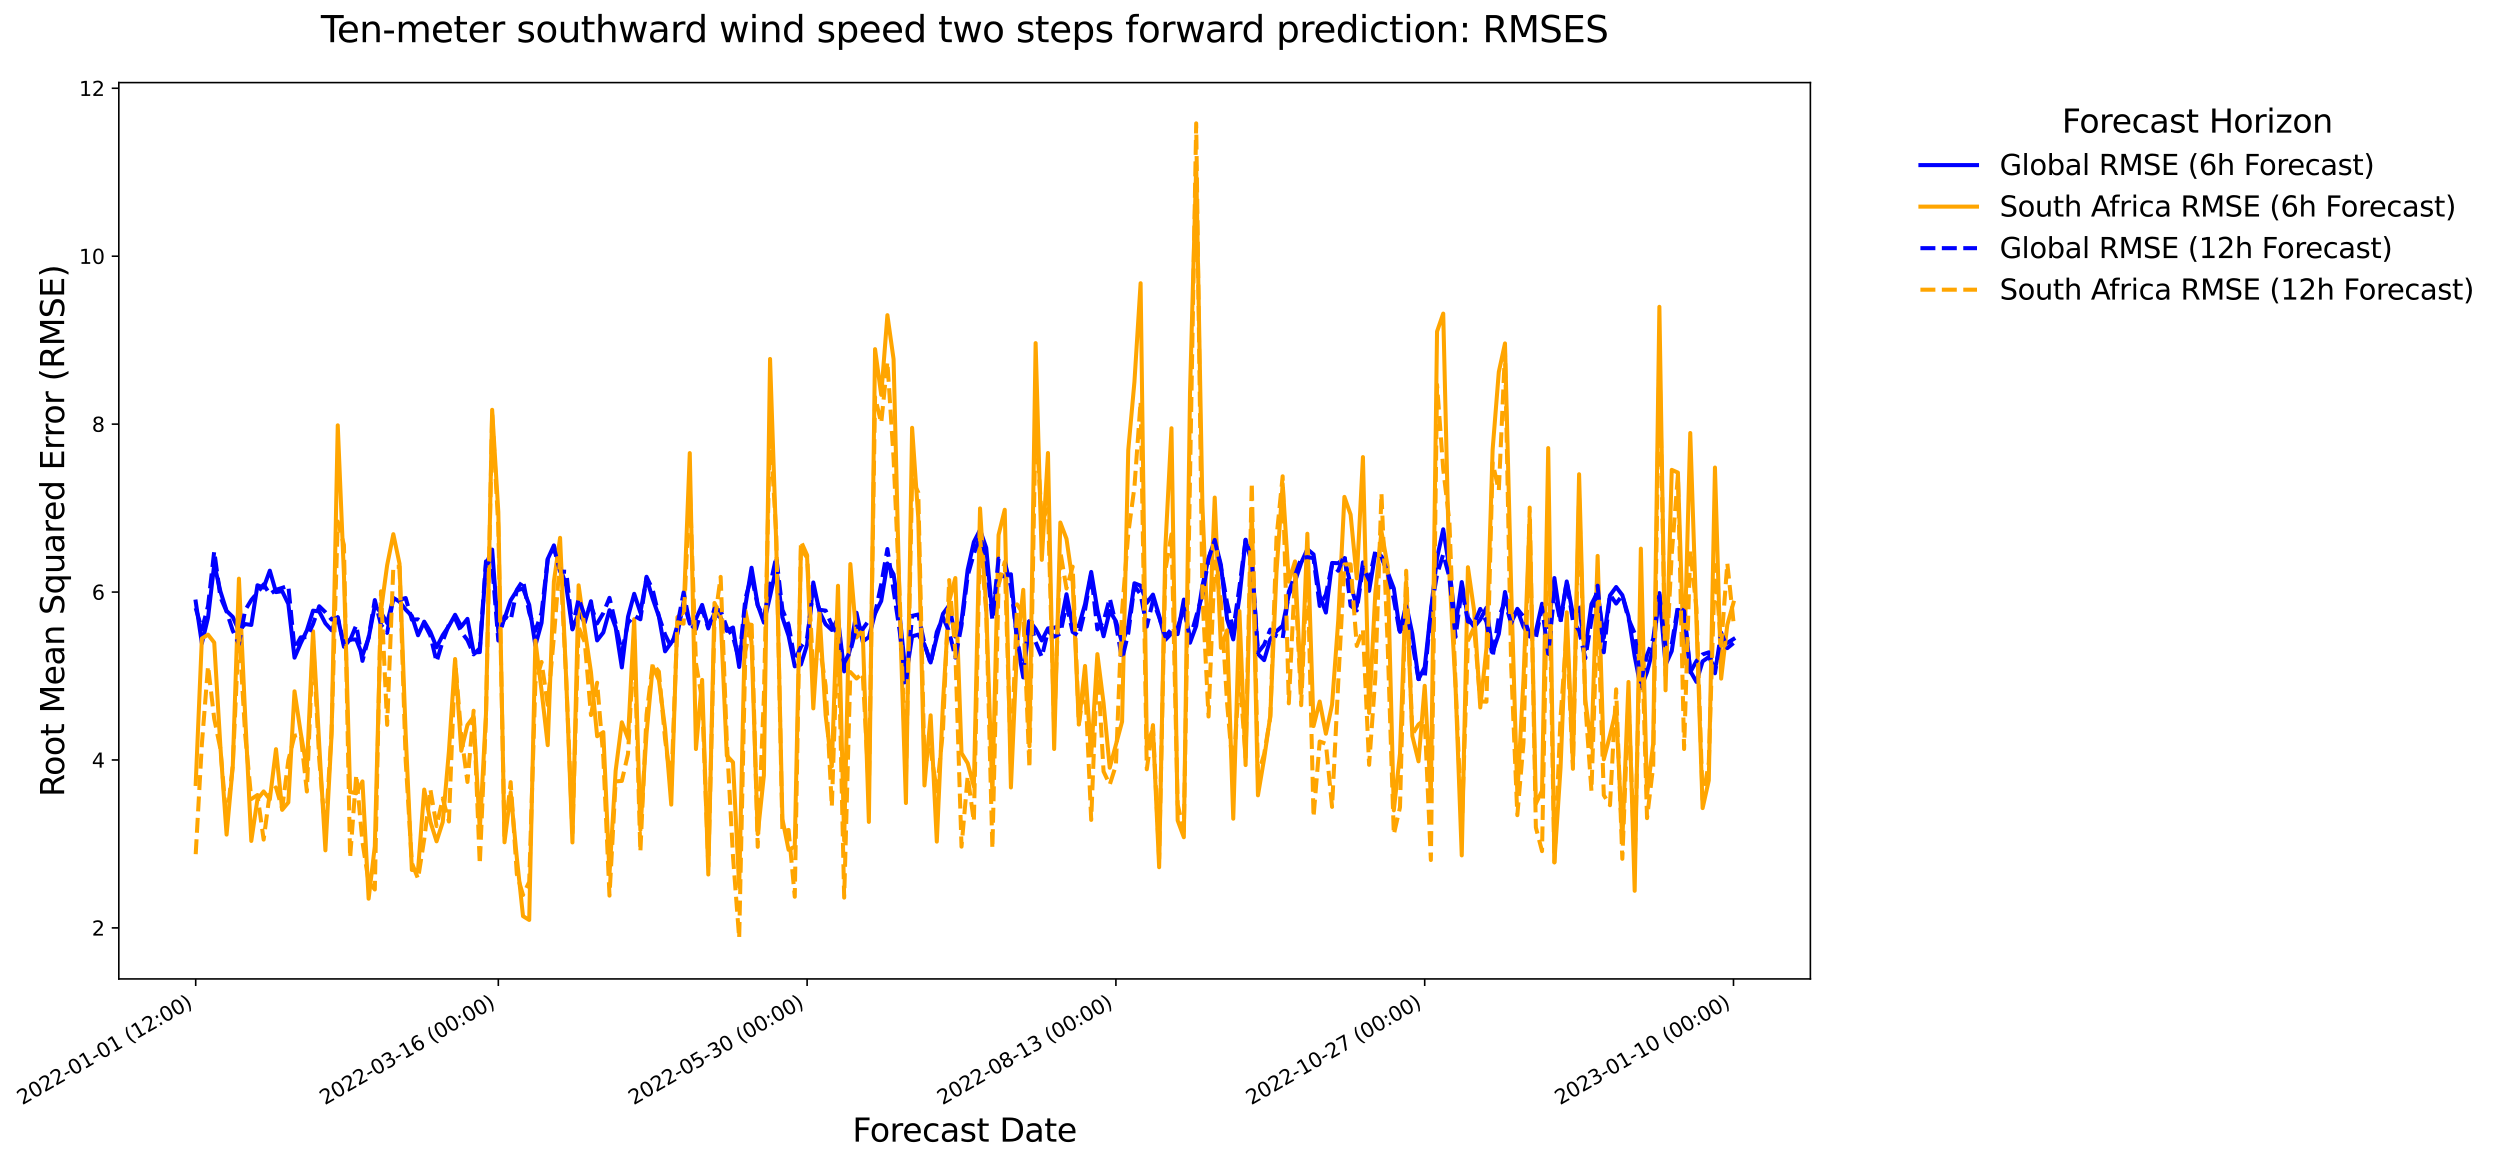 <?xml version="1.0" encoding="utf-8" standalone="no"?>
<!DOCTYPE svg PUBLIC "-//W3C//DTD SVG 1.1//EN"
  "http://www.w3.org/Graphics/SVG/1.1/DTD/svg11.dtd">
<svg xmlns:xlink="http://www.w3.org/1999/xlink" width="1237.023pt" height="575.422pt" viewBox="0 0 1237.023 575.422" xmlns="http://www.w3.org/2000/svg" version="1.1">
 <defs>
  <style type="text/css">*{stroke-linejoin: round; stroke-linecap: butt}</style>
 </defs>
 <g id="figure_1">
  <g id="patch_1">
   <path d="M 0 575.422 
L 1237.023 575.422 
L 1237.023 0 
L 0 0 
z
" style="fill: #ffffff"/>
  </g>
  <g id="axes_1">
   <g id="patch_2">
    <path d="M 58.791 484.397 
L 895.791 484.397 
L 895.791 40.877 
L 58.791 40.877 
z
" style="fill: #ffffff"/>
   </g>
   <g id="matplotlib.axis_1">
    <g id="xtick_1">
     <g id="line2d_1">
      <defs>
       <path id="m25aa27346a" d="M 0 0 
L 0 3.5 
" style="stroke: #000000; stroke-width: 0.8"/>
      </defs>
      <g>
       <use xlink:href="#m25aa27346a" x="96.836" y="484.397" style="stroke: #000000; stroke-width: 0.8"/>
      </g>
     </g>
     <g id="text_1">
      <!-- 2022-01-01 (12:00) -->
      <g transform="translate(10.999 546.935) rotate(-30) scale(0.1 -0.1)">
       <defs>
        <path id="DejaVuSans-32" d="M 1228 531 
L 3431 531 
L 3431 0 
L 469 0 
L 469 531 
Q 828 903 1448 1529 
Q 2069 2156 2228 2338 
Q 2531 2678 2651 2914 
Q 2772 3150 2772 3378 
Q 2772 3750 2511 3984 
Q 2250 4219 1831 4219 
Q 1534 4219 1204 4116 
Q 875 4013 500 3803 
L 500 4441 
Q 881 4594 1212 4672 
Q 1544 4750 1819 4750 
Q 2544 4750 2975 4387 
Q 3406 4025 3406 3419 
Q 3406 3131 3298 2873 
Q 3191 2616 2906 2266 
Q 2828 2175 2409 1742 
Q 1991 1309 1228 531 
z
" transform="scale(0.016)"/>
        <path id="DejaVuSans-30" d="M 2034 4250 
Q 1547 4250 1301 3770 
Q 1056 3291 1056 2328 
Q 1056 1369 1301 889 
Q 1547 409 2034 409 
Q 2525 409 2770 889 
Q 3016 1369 3016 2328 
Q 3016 3291 2770 3770 
Q 2525 4250 2034 4250 
z
M 2034 4750 
Q 2819 4750 3233 4129 
Q 3647 3509 3647 2328 
Q 3647 1150 3233 529 
Q 2819 -91 2034 -91 
Q 1250 -91 836 529 
Q 422 1150 422 2328 
Q 422 3509 836 4129 
Q 1250 4750 2034 4750 
z
" transform="scale(0.016)"/>
        <path id="DejaVuSans-2d" d="M 313 2009 
L 1997 2009 
L 1997 1497 
L 313 1497 
L 313 2009 
z
" transform="scale(0.016)"/>
        <path id="DejaVuSans-31" d="M 794 531 
L 1825 531 
L 1825 4091 
L 703 3866 
L 703 4441 
L 1819 4666 
L 2450 4666 
L 2450 531 
L 3481 531 
L 3481 0 
L 794 0 
L 794 531 
z
" transform="scale(0.016)"/>
        <path id="DejaVuSans-20" transform="scale(0.016)"/>
        <path id="DejaVuSans-28" d="M 1984 4856 
Q 1566 4138 1362 3434 
Q 1159 2731 1159 2009 
Q 1159 1288 1364 580 
Q 1569 -128 1984 -844 
L 1484 -844 
Q 1016 -109 783 600 
Q 550 1309 550 2009 
Q 550 2706 781 3412 
Q 1013 4119 1484 4856 
L 1984 4856 
z
" transform="scale(0.016)"/>
        <path id="DejaVuSans-3a" d="M 750 794 
L 1409 794 
L 1409 0 
L 750 0 
L 750 794 
z
M 750 3309 
L 1409 3309 
L 1409 2516 
L 750 2516 
L 750 3309 
z
" transform="scale(0.016)"/>
        <path id="DejaVuSans-29" d="M 513 4856 
L 1013 4856 
Q 1481 4119 1714 3412 
Q 1947 2706 1947 2009 
Q 1947 1309 1714 600 
Q 1481 -109 1013 -844 
L 513 -844 
Q 928 -128 1133 580 
Q 1338 1288 1338 2009 
Q 1338 2731 1133 3434 
Q 928 4138 513 4856 
z
" transform="scale(0.016)"/>
       </defs>
       <use xlink:href="#DejaVuSans-32"/>
       <use xlink:href="#DejaVuSans-30" transform="translate(63.623 0)"/>
       <use xlink:href="#DejaVuSans-32" transform="translate(127.246 0)"/>
       <use xlink:href="#DejaVuSans-32" transform="translate(190.869 0)"/>
       <use xlink:href="#DejaVuSans-2d" transform="translate(254.492 0)"/>
       <use xlink:href="#DejaVuSans-30" transform="translate(290.576 0)"/>
       <use xlink:href="#DejaVuSans-31" transform="translate(354.199 0)"/>
       <use xlink:href="#DejaVuSans-2d" transform="translate(417.822 0)"/>
       <use xlink:href="#DejaVuSans-30" transform="translate(453.906 0)"/>
       <use xlink:href="#DejaVuSans-31" transform="translate(517.529 0)"/>
       <use xlink:href="#DejaVuSans-20" transform="translate(581.152 0)"/>
       <use xlink:href="#DejaVuSans-28" transform="translate(612.939 0)"/>
       <use xlink:href="#DejaVuSans-31" transform="translate(651.953 0)"/>
       <use xlink:href="#DejaVuSans-32" transform="translate(715.576 0)"/>
       <use xlink:href="#DejaVuSans-3a" transform="translate(779.199 0)"/>
       <use xlink:href="#DejaVuSans-30" transform="translate(812.891 0)"/>
       <use xlink:href="#DejaVuSans-30" transform="translate(876.514 0)"/>
       <use xlink:href="#DejaVuSans-29" transform="translate(940.137 0)"/>
      </g>
     </g>
    </g>
    <g id="xtick_2">
     <g id="line2d_2">
      <g>
       <use xlink:href="#m25aa27346a" x="246.574" y="484.397" style="stroke: #000000; stroke-width: 0.8"/>
      </g>
     </g>
     <g id="text_2">
      <!-- 2022-03-16 (00:00) -->
      <g transform="translate(160.736 546.935) rotate(-30) scale(0.1 -0.1)">
       <defs>
        <path id="DejaVuSans-33" d="M 2597 2516 
Q 3050 2419 3304 2112 
Q 3559 1806 3559 1356 
Q 3559 666 3084 287 
Q 2609 -91 1734 -91 
Q 1441 -91 1130 -33 
Q 819 25 488 141 
L 488 750 
Q 750 597 1062 519 
Q 1375 441 1716 441 
Q 2309 441 2620 675 
Q 2931 909 2931 1356 
Q 2931 1769 2642 2001 
Q 2353 2234 1838 2234 
L 1294 2234 
L 1294 2753 
L 1863 2753 
Q 2328 2753 2575 2939 
Q 2822 3125 2822 3475 
Q 2822 3834 2567 4026 
Q 2313 4219 1838 4219 
Q 1578 4219 1281 4162 
Q 984 4106 628 3988 
L 628 4550 
Q 988 4650 1302 4700 
Q 1616 4750 1894 4750 
Q 2613 4750 3031 4423 
Q 3450 4097 3450 3541 
Q 3450 3153 3228 2886 
Q 3006 2619 2597 2516 
z
" transform="scale(0.016)"/>
        <path id="DejaVuSans-36" d="M 2113 2584 
Q 1688 2584 1439 2293 
Q 1191 2003 1191 1497 
Q 1191 994 1439 701 
Q 1688 409 2113 409 
Q 2538 409 2786 701 
Q 3034 994 3034 1497 
Q 3034 2003 2786 2293 
Q 2538 2584 2113 2584 
z
M 3366 4563 
L 3366 3988 
Q 3128 4100 2886 4159 
Q 2644 4219 2406 4219 
Q 1781 4219 1451 3797 
Q 1122 3375 1075 2522 
Q 1259 2794 1537 2939 
Q 1816 3084 2150 3084 
Q 2853 3084 3261 2657 
Q 3669 2231 3669 1497 
Q 3669 778 3244 343 
Q 2819 -91 2113 -91 
Q 1303 -91 875 529 
Q 447 1150 447 2328 
Q 447 3434 972 4092 
Q 1497 4750 2381 4750 
Q 2619 4750 2861 4703 
Q 3103 4656 3366 4563 
z
" transform="scale(0.016)"/>
       </defs>
       <use xlink:href="#DejaVuSans-32"/>
       <use xlink:href="#DejaVuSans-30" transform="translate(63.623 0)"/>
       <use xlink:href="#DejaVuSans-32" transform="translate(127.246 0)"/>
       <use xlink:href="#DejaVuSans-32" transform="translate(190.869 0)"/>
       <use xlink:href="#DejaVuSans-2d" transform="translate(254.492 0)"/>
       <use xlink:href="#DejaVuSans-30" transform="translate(290.576 0)"/>
       <use xlink:href="#DejaVuSans-33" transform="translate(354.199 0)"/>
       <use xlink:href="#DejaVuSans-2d" transform="translate(417.822 0)"/>
       <use xlink:href="#DejaVuSans-31" transform="translate(453.906 0)"/>
       <use xlink:href="#DejaVuSans-36" transform="translate(517.529 0)"/>
       <use xlink:href="#DejaVuSans-20" transform="translate(581.152 0)"/>
       <use xlink:href="#DejaVuSans-28" transform="translate(612.939 0)"/>
       <use xlink:href="#DejaVuSans-30" transform="translate(651.953 0)"/>
       <use xlink:href="#DejaVuSans-30" transform="translate(715.576 0)"/>
       <use xlink:href="#DejaVuSans-3a" transform="translate(779.199 0)"/>
       <use xlink:href="#DejaVuSans-30" transform="translate(812.891 0)"/>
       <use xlink:href="#DejaVuSans-30" transform="translate(876.514 0)"/>
       <use xlink:href="#DejaVuSans-29" transform="translate(940.137 0)"/>
      </g>
     </g>
    </g>
    <g id="xtick_3">
     <g id="line2d_3">
      <g>
       <use xlink:href="#m25aa27346a" x="399.367" y="484.397" style="stroke: #000000; stroke-width: 0.8"/>
      </g>
     </g>
     <g id="text_3">
      <!-- 2022-05-30 (00:00) -->
      <g transform="translate(313.529 546.935) rotate(-30) scale(0.1 -0.1)">
       <defs>
        <path id="DejaVuSans-35" d="M 691 4666 
L 3169 4666 
L 3169 4134 
L 1269 4134 
L 1269 2991 
Q 1406 3038 1543 3061 
Q 1681 3084 1819 3084 
Q 2600 3084 3056 2656 
Q 3513 2228 3513 1497 
Q 3513 744 3044 326 
Q 2575 -91 1722 -91 
Q 1428 -91 1123 -41 
Q 819 9 494 109 
L 494 744 
Q 775 591 1075 516 
Q 1375 441 1709 441 
Q 2250 441 2565 725 
Q 2881 1009 2881 1497 
Q 2881 1984 2565 2268 
Q 2250 2553 1709 2553 
Q 1456 2553 1204 2497 
Q 953 2441 691 2322 
L 691 4666 
z
" transform="scale(0.016)"/>
       </defs>
       <use xlink:href="#DejaVuSans-32"/>
       <use xlink:href="#DejaVuSans-30" transform="translate(63.623 0)"/>
       <use xlink:href="#DejaVuSans-32" transform="translate(127.246 0)"/>
       <use xlink:href="#DejaVuSans-32" transform="translate(190.869 0)"/>
       <use xlink:href="#DejaVuSans-2d" transform="translate(254.492 0)"/>
       <use xlink:href="#DejaVuSans-30" transform="translate(290.576 0)"/>
       <use xlink:href="#DejaVuSans-35" transform="translate(354.199 0)"/>
       <use xlink:href="#DejaVuSans-2d" transform="translate(417.822 0)"/>
       <use xlink:href="#DejaVuSans-33" transform="translate(453.906 0)"/>
       <use xlink:href="#DejaVuSans-30" transform="translate(517.529 0)"/>
       <use xlink:href="#DejaVuSans-20" transform="translate(581.152 0)"/>
       <use xlink:href="#DejaVuSans-28" transform="translate(612.939 0)"/>
       <use xlink:href="#DejaVuSans-30" transform="translate(651.953 0)"/>
       <use xlink:href="#DejaVuSans-30" transform="translate(715.576 0)"/>
       <use xlink:href="#DejaVuSans-3a" transform="translate(779.199 0)"/>
       <use xlink:href="#DejaVuSans-30" transform="translate(812.891 0)"/>
       <use xlink:href="#DejaVuSans-30" transform="translate(876.514 0)"/>
       <use xlink:href="#DejaVuSans-29" transform="translate(940.137 0)"/>
      </g>
     </g>
    </g>
    <g id="xtick_4">
     <g id="line2d_4">
      <g>
       <use xlink:href="#m25aa27346a" x="552.16" y="484.397" style="stroke: #000000; stroke-width: 0.8"/>
      </g>
     </g>
     <g id="text_4">
      <!-- 2022-08-13 (00:00) -->
      <g transform="translate(466.322 546.935) rotate(-30) scale(0.1 -0.1)">
       <defs>
        <path id="DejaVuSans-38" d="M 2034 2216 
Q 1584 2216 1326 1975 
Q 1069 1734 1069 1313 
Q 1069 891 1326 650 
Q 1584 409 2034 409 
Q 2484 409 2743 651 
Q 3003 894 3003 1313 
Q 3003 1734 2745 1975 
Q 2488 2216 2034 2216 
z
M 1403 2484 
Q 997 2584 770 2862 
Q 544 3141 544 3541 
Q 544 4100 942 4425 
Q 1341 4750 2034 4750 
Q 2731 4750 3128 4425 
Q 3525 4100 3525 3541 
Q 3525 3141 3298 2862 
Q 3072 2584 2669 2484 
Q 3125 2378 3379 2068 
Q 3634 1759 3634 1313 
Q 3634 634 3220 271 
Q 2806 -91 2034 -91 
Q 1263 -91 848 271 
Q 434 634 434 1313 
Q 434 1759 690 2068 
Q 947 2378 1403 2484 
z
M 1172 3481 
Q 1172 3119 1398 2916 
Q 1625 2713 2034 2713 
Q 2441 2713 2670 2916 
Q 2900 3119 2900 3481 
Q 2900 3844 2670 4047 
Q 2441 4250 2034 4250 
Q 1625 4250 1398 4047 
Q 1172 3844 1172 3481 
z
" transform="scale(0.016)"/>
       </defs>
       <use xlink:href="#DejaVuSans-32"/>
       <use xlink:href="#DejaVuSans-30" transform="translate(63.623 0)"/>
       <use xlink:href="#DejaVuSans-32" transform="translate(127.246 0)"/>
       <use xlink:href="#DejaVuSans-32" transform="translate(190.869 0)"/>
       <use xlink:href="#DejaVuSans-2d" transform="translate(254.492 0)"/>
       <use xlink:href="#DejaVuSans-30" transform="translate(290.576 0)"/>
       <use xlink:href="#DejaVuSans-38" transform="translate(354.199 0)"/>
       <use xlink:href="#DejaVuSans-2d" transform="translate(417.822 0)"/>
       <use xlink:href="#DejaVuSans-31" transform="translate(453.906 0)"/>
       <use xlink:href="#DejaVuSans-33" transform="translate(517.529 0)"/>
       <use xlink:href="#DejaVuSans-20" transform="translate(581.152 0)"/>
       <use xlink:href="#DejaVuSans-28" transform="translate(612.939 0)"/>
       <use xlink:href="#DejaVuSans-30" transform="translate(651.953 0)"/>
       <use xlink:href="#DejaVuSans-30" transform="translate(715.576 0)"/>
       <use xlink:href="#DejaVuSans-3a" transform="translate(779.199 0)"/>
       <use xlink:href="#DejaVuSans-30" transform="translate(812.891 0)"/>
       <use xlink:href="#DejaVuSans-30" transform="translate(876.514 0)"/>
       <use xlink:href="#DejaVuSans-29" transform="translate(940.137 0)"/>
      </g>
     </g>
    </g>
    <g id="xtick_5">
     <g id="line2d_5">
      <g>
       <use xlink:href="#m25aa27346a" x="704.953" y="484.397" style="stroke: #000000; stroke-width: 0.8"/>
      </g>
     </g>
     <g id="text_5">
      <!-- 2022-10-27 (00:00) -->
      <g transform="translate(619.115 546.935) rotate(-30) scale(0.1 -0.1)">
       <defs>
        <path id="DejaVuSans-37" d="M 525 4666 
L 3525 4666 
L 3525 4397 
L 1831 0 
L 1172 0 
L 2766 4134 
L 525 4134 
L 525 4666 
z
" transform="scale(0.016)"/>
       </defs>
       <use xlink:href="#DejaVuSans-32"/>
       <use xlink:href="#DejaVuSans-30" transform="translate(63.623 0)"/>
       <use xlink:href="#DejaVuSans-32" transform="translate(127.246 0)"/>
       <use xlink:href="#DejaVuSans-32" transform="translate(190.869 0)"/>
       <use xlink:href="#DejaVuSans-2d" transform="translate(254.492 0)"/>
       <use xlink:href="#DejaVuSans-31" transform="translate(290.576 0)"/>
       <use xlink:href="#DejaVuSans-30" transform="translate(354.199 0)"/>
       <use xlink:href="#DejaVuSans-2d" transform="translate(417.822 0)"/>
       <use xlink:href="#DejaVuSans-32" transform="translate(453.906 0)"/>
       <use xlink:href="#DejaVuSans-37" transform="translate(517.529 0)"/>
       <use xlink:href="#DejaVuSans-20" transform="translate(581.152 0)"/>
       <use xlink:href="#DejaVuSans-28" transform="translate(612.939 0)"/>
       <use xlink:href="#DejaVuSans-30" transform="translate(651.953 0)"/>
       <use xlink:href="#DejaVuSans-30" transform="translate(715.576 0)"/>
       <use xlink:href="#DejaVuSans-3a" transform="translate(779.199 0)"/>
       <use xlink:href="#DejaVuSans-30" transform="translate(812.891 0)"/>
       <use xlink:href="#DejaVuSans-30" transform="translate(876.514 0)"/>
       <use xlink:href="#DejaVuSans-29" transform="translate(940.137 0)"/>
      </g>
     </g>
    </g>
    <g id="xtick_6">
     <g id="line2d_6">
      <g>
       <use xlink:href="#m25aa27346a" x="857.746" y="484.397" style="stroke: #000000; stroke-width: 0.8"/>
      </g>
     </g>
     <g id="text_6">
      <!-- 2023-01-10 (00:00) -->
      <g transform="translate(771.908 546.935) rotate(-30) scale(0.1 -0.1)">
       <use xlink:href="#DejaVuSans-32"/>
       <use xlink:href="#DejaVuSans-30" transform="translate(63.623 0)"/>
       <use xlink:href="#DejaVuSans-32" transform="translate(127.246 0)"/>
       <use xlink:href="#DejaVuSans-33" transform="translate(190.869 0)"/>
       <use xlink:href="#DejaVuSans-2d" transform="translate(254.492 0)"/>
       <use xlink:href="#DejaVuSans-30" transform="translate(290.576 0)"/>
       <use xlink:href="#DejaVuSans-31" transform="translate(354.199 0)"/>
       <use xlink:href="#DejaVuSans-2d" transform="translate(417.822 0)"/>
       <use xlink:href="#DejaVuSans-31" transform="translate(453.906 0)"/>
       <use xlink:href="#DejaVuSans-30" transform="translate(517.529 0)"/>
       <use xlink:href="#DejaVuSans-20" transform="translate(581.152 0)"/>
       <use xlink:href="#DejaVuSans-28" transform="translate(612.939 0)"/>
       <use xlink:href="#DejaVuSans-30" transform="translate(651.953 0)"/>
       <use xlink:href="#DejaVuSans-30" transform="translate(715.576 0)"/>
       <use xlink:href="#DejaVuSans-3a" transform="translate(779.199 0)"/>
       <use xlink:href="#DejaVuSans-30" transform="translate(812.891 0)"/>
       <use xlink:href="#DejaVuSans-30" transform="translate(876.514 0)"/>
       <use xlink:href="#DejaVuSans-29" transform="translate(940.137 0)"/>
      </g>
     </g>
    </g>
    <g id="text_7">
     <!-- Forecast Date -->
     <g transform="translate(421.785 564.894) scale(0.16 -0.16)">
      <defs>
       <path id="DejaVuSans-46" d="M 628 4666 
L 3309 4666 
L 3309 4134 
L 1259 4134 
L 1259 2759 
L 3109 2759 
L 3109 2228 
L 1259 2228 
L 1259 0 
L 628 0 
L 628 4666 
z
" transform="scale(0.016)"/>
       <path id="DejaVuSans-6f" d="M 1959 3097 
Q 1497 3097 1228 2736 
Q 959 2375 959 1747 
Q 959 1119 1226 758 
Q 1494 397 1959 397 
Q 2419 397 2687 759 
Q 2956 1122 2956 1747 
Q 2956 2369 2687 2733 
Q 2419 3097 1959 3097 
z
M 1959 3584 
Q 2709 3584 3137 3096 
Q 3566 2609 3566 1747 
Q 3566 888 3137 398 
Q 2709 -91 1959 -91 
Q 1206 -91 779 398 
Q 353 888 353 1747 
Q 353 2609 779 3096 
Q 1206 3584 1959 3584 
z
" transform="scale(0.016)"/>
       <path id="DejaVuSans-72" d="M 2631 2963 
Q 2534 3019 2420 3045 
Q 2306 3072 2169 3072 
Q 1681 3072 1420 2755 
Q 1159 2438 1159 1844 
L 1159 0 
L 581 0 
L 581 3500 
L 1159 3500 
L 1159 2956 
Q 1341 3275 1631 3429 
Q 1922 3584 2338 3584 
Q 2397 3584 2469 3576 
Q 2541 3569 2628 3553 
L 2631 2963 
z
" transform="scale(0.016)"/>
       <path id="DejaVuSans-65" d="M 3597 1894 
L 3597 1613 
L 953 1613 
Q 991 1019 1311 708 
Q 1631 397 2203 397 
Q 2534 397 2845 478 
Q 3156 559 3463 722 
L 3463 178 
Q 3153 47 2828 -22 
Q 2503 -91 2169 -91 
Q 1331 -91 842 396 
Q 353 884 353 1716 
Q 353 2575 817 3079 
Q 1281 3584 2069 3584 
Q 2775 3584 3186 3129 
Q 3597 2675 3597 1894 
z
M 3022 2063 
Q 3016 2534 2758 2815 
Q 2500 3097 2075 3097 
Q 1594 3097 1305 2825 
Q 1016 2553 972 2059 
L 3022 2063 
z
" transform="scale(0.016)"/>
       <path id="DejaVuSans-63" d="M 3122 3366 
L 3122 2828 
Q 2878 2963 2633 3030 
Q 2388 3097 2138 3097 
Q 1578 3097 1268 2742 
Q 959 2388 959 1747 
Q 959 1106 1268 751 
Q 1578 397 2138 397 
Q 2388 397 2633 464 
Q 2878 531 3122 666 
L 3122 134 
Q 2881 22 2623 -34 
Q 2366 -91 2075 -91 
Q 1284 -91 818 406 
Q 353 903 353 1747 
Q 353 2603 823 3093 
Q 1294 3584 2113 3584 
Q 2378 3584 2631 3529 
Q 2884 3475 3122 3366 
z
" transform="scale(0.016)"/>
       <path id="DejaVuSans-61" d="M 2194 1759 
Q 1497 1759 1228 1600 
Q 959 1441 959 1056 
Q 959 750 1161 570 
Q 1363 391 1709 391 
Q 2188 391 2477 730 
Q 2766 1069 2766 1631 
L 2766 1759 
L 2194 1759 
z
M 3341 1997 
L 3341 0 
L 2766 0 
L 2766 531 
Q 2569 213 2275 61 
Q 1981 -91 1556 -91 
Q 1019 -91 701 211 
Q 384 513 384 1019 
Q 384 1609 779 1909 
Q 1175 2209 1959 2209 
L 2766 2209 
L 2766 2266 
Q 2766 2663 2505 2880 
Q 2244 3097 1772 3097 
Q 1472 3097 1187 3025 
Q 903 2953 641 2809 
L 641 3341 
Q 956 3463 1253 3523 
Q 1550 3584 1831 3584 
Q 2591 3584 2966 3190 
Q 3341 2797 3341 1997 
z
" transform="scale(0.016)"/>
       <path id="DejaVuSans-73" d="M 2834 3397 
L 2834 2853 
Q 2591 2978 2328 3040 
Q 2066 3103 1784 3103 
Q 1356 3103 1142 2972 
Q 928 2841 928 2578 
Q 928 2378 1081 2264 
Q 1234 2150 1697 2047 
L 1894 2003 
Q 2506 1872 2764 1633 
Q 3022 1394 3022 966 
Q 3022 478 2636 193 
Q 2250 -91 1575 -91 
Q 1294 -91 989 -36 
Q 684 19 347 128 
L 347 722 
Q 666 556 975 473 
Q 1284 391 1588 391 
Q 1994 391 2212 530 
Q 2431 669 2431 922 
Q 2431 1156 2273 1281 
Q 2116 1406 1581 1522 
L 1381 1569 
Q 847 1681 609 1914 
Q 372 2147 372 2553 
Q 372 3047 722 3315 
Q 1072 3584 1716 3584 
Q 2034 3584 2315 3537 
Q 2597 3491 2834 3397 
z
" transform="scale(0.016)"/>
       <path id="DejaVuSans-74" d="M 1172 4494 
L 1172 3500 
L 2356 3500 
L 2356 3053 
L 1172 3053 
L 1172 1153 
Q 1172 725 1289 603 
Q 1406 481 1766 481 
L 2356 481 
L 2356 0 
L 1766 0 
Q 1100 0 847 248 
Q 594 497 594 1153 
L 594 3053 
L 172 3053 
L 172 3500 
L 594 3500 
L 594 4494 
L 1172 4494 
z
" transform="scale(0.016)"/>
       <path id="DejaVuSans-44" d="M 1259 4147 
L 1259 519 
L 2022 519 
Q 2988 519 3436 956 
Q 3884 1394 3884 2338 
Q 3884 3275 3436 3711 
Q 2988 4147 2022 4147 
L 1259 4147 
z
M 628 4666 
L 1925 4666 
Q 3281 4666 3915 4102 
Q 4550 3538 4550 2338 
Q 4550 1131 3912 565 
Q 3275 0 1925 0 
L 628 0 
L 628 4666 
z
" transform="scale(0.016)"/>
      </defs>
      <use xlink:href="#DejaVuSans-46"/>
      <use xlink:href="#DejaVuSans-6f" transform="translate(53.895 0)"/>
      <use xlink:href="#DejaVuSans-72" transform="translate(115.076 0)"/>
      <use xlink:href="#DejaVuSans-65" transform="translate(153.939 0)"/>
      <use xlink:href="#DejaVuSans-63" transform="translate(215.463 0)"/>
      <use xlink:href="#DejaVuSans-61" transform="translate(270.443 0)"/>
      <use xlink:href="#DejaVuSans-73" transform="translate(331.723 0)"/>
      <use xlink:href="#DejaVuSans-74" transform="translate(383.822 0)"/>
      <use xlink:href="#DejaVuSans-20" transform="translate(423.031 0)"/>
      <use xlink:href="#DejaVuSans-44" transform="translate(454.818 0)"/>
      <use xlink:href="#DejaVuSans-61" transform="translate(531.82 0)"/>
      <use xlink:href="#DejaVuSans-74" transform="translate(593.1 0)"/>
      <use xlink:href="#DejaVuSans-65" transform="translate(632.309 0)"/>
     </g>
    </g>
   </g>
   <g id="matplotlib.axis_2">
    <g id="ytick_1">
     <g id="line2d_7">
      <defs>
       <path id="m5feffccc01" d="M 0 0 
L -3.5 0 
" style="stroke: #000000; stroke-width: 0.8"/>
      </defs>
      <g>
       <use xlink:href="#m5feffccc01" x="58.791" y="459.132" style="stroke: #000000; stroke-width: 0.8"/>
      </g>
     </g>
     <g id="text_8">
      <!-- 2 -->
      <g transform="translate(45.429 462.931) scale(0.1 -0.1)">
       <use xlink:href="#DejaVuSans-32"/>
      </g>
     </g>
    </g>
    <g id="ytick_2">
     <g id="line2d_8">
      <g>
       <use xlink:href="#m5feffccc01" x="58.791" y="376.042" style="stroke: #000000; stroke-width: 0.8"/>
      </g>
     </g>
     <g id="text_9">
      <!-- 4 -->
      <g transform="translate(45.429 379.841) scale(0.1 -0.1)">
       <defs>
        <path id="DejaVuSans-34" d="M 2419 4116 
L 825 1625 
L 2419 1625 
L 2419 4116 
z
M 2253 4666 
L 3047 4666 
L 3047 1625 
L 3713 1625 
L 3713 1100 
L 3047 1100 
L 3047 0 
L 2419 0 
L 2419 1100 
L 313 1100 
L 313 1709 
L 2253 4666 
z
" transform="scale(0.016)"/>
       </defs>
       <use xlink:href="#DejaVuSans-34"/>
      </g>
     </g>
    </g>
    <g id="ytick_3">
     <g id="line2d_9">
      <g>
       <use xlink:href="#m5feffccc01" x="58.791" y="292.952" style="stroke: #000000; stroke-width: 0.8"/>
      </g>
     </g>
     <g id="text_10">
      <!-- 6 -->
      <g transform="translate(45.429 296.751) scale(0.1 -0.1)">
       <use xlink:href="#DejaVuSans-36"/>
      </g>
     </g>
    </g>
    <g id="ytick_4">
     <g id="line2d_10">
      <g>
       <use xlink:href="#m5feffccc01" x="58.791" y="209.862" style="stroke: #000000; stroke-width: 0.8"/>
      </g>
     </g>
     <g id="text_11">
      <!-- 8 -->
      <g transform="translate(45.429 213.661) scale(0.1 -0.1)">
       <use xlink:href="#DejaVuSans-38"/>
      </g>
     </g>
    </g>
    <g id="ytick_5">
     <g id="line2d_11">
      <g>
       <use xlink:href="#m5feffccc01" x="58.791" y="126.772" style="stroke: #000000; stroke-width: 0.8"/>
      </g>
     </g>
     <g id="text_12">
      <!-- 10 -->
      <g transform="translate(39.066 130.571) scale(0.1 -0.1)">
       <use xlink:href="#DejaVuSans-31"/>
       <use xlink:href="#DejaVuSans-30" transform="translate(63.623 0)"/>
      </g>
     </g>
    </g>
    <g id="ytick_6">
     <g id="line2d_12">
      <g>
       <use xlink:href="#m5feffccc01" x="58.791" y="43.682" style="stroke: #000000; stroke-width: 0.8"/>
      </g>
     </g>
     <g id="text_13">
      <!-- 12 -->
      <g transform="translate(39.066 47.481) scale(0.1 -0.1)">
       <use xlink:href="#DejaVuSans-31"/>
       <use xlink:href="#DejaVuSans-32" transform="translate(63.623 0)"/>
      </g>
     </g>
    </g>
    <g id="text_14">
     <!-- Root Mean Squared Error (RMSE) -->
     <g transform="translate(31.739 394.303) rotate(-90) scale(0.16 -0.16)">
      <defs>
       <path id="DejaVuSans-52" d="M 2841 2188 
Q 3044 2119 3236 1894 
Q 3428 1669 3622 1275 
L 4263 0 
L 3584 0 
L 2988 1197 
Q 2756 1666 2539 1819 
Q 2322 1972 1947 1972 
L 1259 1972 
L 1259 0 
L 628 0 
L 628 4666 
L 2053 4666 
Q 2853 4666 3247 4331 
Q 3641 3997 3641 3322 
Q 3641 2881 3436 2590 
Q 3231 2300 2841 2188 
z
M 1259 4147 
L 1259 2491 
L 2053 2491 
Q 2509 2491 2742 2702 
Q 2975 2913 2975 3322 
Q 2975 3731 2742 3939 
Q 2509 4147 2053 4147 
L 1259 4147 
z
" transform="scale(0.016)"/>
       <path id="DejaVuSans-4d" d="M 628 4666 
L 1569 4666 
L 2759 1491 
L 3956 4666 
L 4897 4666 
L 4897 0 
L 4281 0 
L 4281 4097 
L 3078 897 
L 2444 897 
L 1241 4097 
L 1241 0 
L 628 0 
L 628 4666 
z
" transform="scale(0.016)"/>
       <path id="DejaVuSans-6e" d="M 3513 2113 
L 3513 0 
L 2938 0 
L 2938 2094 
Q 2938 2591 2744 2837 
Q 2550 3084 2163 3084 
Q 1697 3084 1428 2787 
Q 1159 2491 1159 1978 
L 1159 0 
L 581 0 
L 581 3500 
L 1159 3500 
L 1159 2956 
Q 1366 3272 1645 3428 
Q 1925 3584 2291 3584 
Q 2894 3584 3203 3211 
Q 3513 2838 3513 2113 
z
" transform="scale(0.016)"/>
       <path id="DejaVuSans-53" d="M 3425 4513 
L 3425 3897 
Q 3066 4069 2747 4153 
Q 2428 4238 2131 4238 
Q 1616 4238 1336 4038 
Q 1056 3838 1056 3469 
Q 1056 3159 1242 3001 
Q 1428 2844 1947 2747 
L 2328 2669 
Q 3034 2534 3370 2195 
Q 3706 1856 3706 1288 
Q 3706 609 3251 259 
Q 2797 -91 1919 -91 
Q 1588 -91 1214 -16 
Q 841 59 441 206 
L 441 856 
Q 825 641 1194 531 
Q 1563 422 1919 422 
Q 2459 422 2753 634 
Q 3047 847 3047 1241 
Q 3047 1584 2836 1778 
Q 2625 1972 2144 2069 
L 1759 2144 
Q 1053 2284 737 2584 
Q 422 2884 422 3419 
Q 422 4038 858 4394 
Q 1294 4750 2059 4750 
Q 2388 4750 2728 4690 
Q 3069 4631 3425 4513 
z
" transform="scale(0.016)"/>
       <path id="DejaVuSans-71" d="M 947 1747 
Q 947 1113 1208 752 
Q 1469 391 1925 391 
Q 2381 391 2643 752 
Q 2906 1113 2906 1747 
Q 2906 2381 2643 2742 
Q 2381 3103 1925 3103 
Q 1469 3103 1208 2742 
Q 947 2381 947 1747 
z
M 2906 525 
Q 2725 213 2448 61 
Q 2172 -91 1784 -91 
Q 1150 -91 751 415 
Q 353 922 353 1747 
Q 353 2572 751 3078 
Q 1150 3584 1784 3584 
Q 2172 3584 2448 3432 
Q 2725 3281 2906 2969 
L 2906 3500 
L 3481 3500 
L 3481 -1331 
L 2906 -1331 
L 2906 525 
z
" transform="scale(0.016)"/>
       <path id="DejaVuSans-75" d="M 544 1381 
L 544 3500 
L 1119 3500 
L 1119 1403 
Q 1119 906 1312 657 
Q 1506 409 1894 409 
Q 2359 409 2629 706 
Q 2900 1003 2900 1516 
L 2900 3500 
L 3475 3500 
L 3475 0 
L 2900 0 
L 2900 538 
Q 2691 219 2414 64 
Q 2138 -91 1772 -91 
Q 1169 -91 856 284 
Q 544 659 544 1381 
z
M 1991 3584 
L 1991 3584 
z
" transform="scale(0.016)"/>
       <path id="DejaVuSans-64" d="M 2906 2969 
L 2906 4863 
L 3481 4863 
L 3481 0 
L 2906 0 
L 2906 525 
Q 2725 213 2448 61 
Q 2172 -91 1784 -91 
Q 1150 -91 751 415 
Q 353 922 353 1747 
Q 353 2572 751 3078 
Q 1150 3584 1784 3584 
Q 2172 3584 2448 3432 
Q 2725 3281 2906 2969 
z
M 947 1747 
Q 947 1113 1208 752 
Q 1469 391 1925 391 
Q 2381 391 2643 752 
Q 2906 1113 2906 1747 
Q 2906 2381 2643 2742 
Q 2381 3103 1925 3103 
Q 1469 3103 1208 2742 
Q 947 2381 947 1747 
z
" transform="scale(0.016)"/>
       <path id="DejaVuSans-45" d="M 628 4666 
L 3578 4666 
L 3578 4134 
L 1259 4134 
L 1259 2753 
L 3481 2753 
L 3481 2222 
L 1259 2222 
L 1259 531 
L 3634 531 
L 3634 0 
L 628 0 
L 628 4666 
z
" transform="scale(0.016)"/>
      </defs>
      <use xlink:href="#DejaVuSans-52"/>
      <use xlink:href="#DejaVuSans-6f" transform="translate(64.982 0)"/>
      <use xlink:href="#DejaVuSans-6f" transform="translate(126.164 0)"/>
      <use xlink:href="#DejaVuSans-74" transform="translate(187.346 0)"/>
      <use xlink:href="#DejaVuSans-20" transform="translate(226.555 0)"/>
      <use xlink:href="#DejaVuSans-4d" transform="translate(258.342 0)"/>
      <use xlink:href="#DejaVuSans-65" transform="translate(344.621 0)"/>
      <use xlink:href="#DejaVuSans-61" transform="translate(406.145 0)"/>
      <use xlink:href="#DejaVuSans-6e" transform="translate(467.424 0)"/>
      <use xlink:href="#DejaVuSans-20" transform="translate(530.803 0)"/>
      <use xlink:href="#DejaVuSans-53" transform="translate(562.59 0)"/>
      <use xlink:href="#DejaVuSans-71" transform="translate(626.066 0)"/>
      <use xlink:href="#DejaVuSans-75" transform="translate(689.543 0)"/>
      <use xlink:href="#DejaVuSans-61" transform="translate(752.922 0)"/>
      <use xlink:href="#DejaVuSans-72" transform="translate(814.201 0)"/>
      <use xlink:href="#DejaVuSans-65" transform="translate(853.064 0)"/>
      <use xlink:href="#DejaVuSans-64" transform="translate(914.588 0)"/>
      <use xlink:href="#DejaVuSans-20" transform="translate(978.064 0)"/>
      <use xlink:href="#DejaVuSans-45" transform="translate(1009.852 0)"/>
      <use xlink:href="#DejaVuSans-72" transform="translate(1073.035 0)"/>
      <use xlink:href="#DejaVuSans-72" transform="translate(1112.398 0)"/>
      <use xlink:href="#DejaVuSans-6f" transform="translate(1151.262 0)"/>
      <use xlink:href="#DejaVuSans-72" transform="translate(1212.443 0)"/>
      <use xlink:href="#DejaVuSans-20" transform="translate(1253.557 0)"/>
      <use xlink:href="#DejaVuSans-28" transform="translate(1285.344 0)"/>
      <use xlink:href="#DejaVuSans-52" transform="translate(1324.357 0)"/>
      <use xlink:href="#DejaVuSans-4d" transform="translate(1393.84 0)"/>
      <use xlink:href="#DejaVuSans-53" transform="translate(1480.119 0)"/>
      <use xlink:href="#DejaVuSans-45" transform="translate(1543.596 0)"/>
      <use xlink:href="#DejaVuSans-29" transform="translate(1606.779 0)"/>
     </g>
    </g>
   </g>
   <g id="line2d_13">
    <path d="M 96.836 297.655 
L 99.892 318.277 
L 102.948 305.526 
L 106.004 279.2 
L 109.06 292.615 
L 112.116 302.264 
L 115.172 305.266 
L 118.228 311.983 
L 121.283 308.784 
L 124.339 309.229 
L 127.395 289.593 
L 130.451 290.742 
L 133.507 282.372 
L 136.563 292.978 
L 139.619 292.5 
L 142.674 298.806 
L 145.73 325.417 
L 148.786 318.287 
L 151.842 311.936 
L 154.898 302.148 
L 157.954 302.555 
L 161.01 308.424 
L 164.065 311.854 
L 167.121 305.351 
L 170.177 320.01 
L 173.233 316.384 
L 176.289 316.445 
L 179.345 324.358 
L 182.401 315.606 
L 185.456 299.594 
L 188.512 303.107 
L 191.568 308.281 
L 194.624 295.839 
L 197.68 297.684 
L 200.736 301.644 
L 203.792 304.782 
L 206.847 314.33 
L 209.903 307.602 
L 212.959 312.688 
L 216.015 320.321 
L 219.071 314.286 
L 222.127 309.749 
L 225.183 304.199 
L 228.238 310.063 
L 231.294 306.218 
L 234.35 322.775 
L 237.406 322.676 
L 240.462 279.477 
L 243.518 271.944 
L 246.574 312.559 
L 249.629 306.142 
L 252.685 297.023 
L 255.741 292.19 
L 258.797 291.167 
L 261.853 299.258 
L 264.909 319.347 
L 267.965 308.225 
L 271.02 276.58 
L 274.076 269.868 
L 277.132 280.707 
L 280.188 289.946 
L 283.244 311.431 
L 286.3 303.256 
L 289.356 308.004 
L 292.412 297.49 
L 295.467 316.887 
L 298.523 312.96 
L 301.579 301.944 
L 304.635 310.448 
L 307.691 330.248 
L 310.747 305.166 
L 313.803 293.828 
L 316.858 303.054 
L 319.914 286.039 
L 322.97 296.29 
L 326.026 305.046 
L 329.082 322.29 
L 335.194 313.651 
L 338.249 297.821 
L 341.305 308.586 
L 344.361 306.23 
L 347.417 299.32 
L 350.473 310.26 
L 353.529 303.518 
L 356.585 305.592 
L 359.64 312.18 
L 362.696 310.503 
L 365.752 330.027 
L 368.808 299.669 
L 371.864 280.926 
L 374.92 299.321 
L 377.976 308.064 
L 381.031 294.999 
L 384.087 280.876 
L 387.143 305.48 
L 390.199 314.626 
L 393.255 329.711 
L 396.311 328.793 
L 399.367 318.907 
L 402.422 288.206 
L 405.478 302.72 
L 408.534 308.904 
L 411.59 311.721 
L 414.646 306.03 
L 417.702 332.209 
L 420.758 320.694 
L 423.813 303.203 
L 426.869 317.431 
L 429.925 315.215 
L 432.981 303.515 
L 436.037 297.366 
L 439.093 278.82 
L 442.149 284.194 
L 445.204 304.912 
L 448.26 334.704 
L 451.316 314.889 
L 454.372 314.014 
L 457.428 318.851 
L 460.484 327.802 
L 463.54 315.113 
L 466.596 303.723 
L 469.651 299.553 
L 472.707 314.996 
L 475.763 307.482 
L 478.819 281.887 
L 481.875 268.18 
L 484.931 262.218 
L 487.987 271.08 
L 491.042 304.311 
L 494.098 284.254 
L 497.154 285.38 
L 500.21 284.138 
L 503.266 318.107 
L 506.322 335.185 
L 509.378 307.269 
L 512.433 311.183 
L 515.489 316.91 
L 518.545 310.938 
L 521.601 310.592 
L 524.657 309.768 
L 527.713 294.029 
L 530.769 309.976 
L 533.824 309.729 
L 536.88 298.986 
L 539.936 282.999 
L 542.992 301.691 
L 546.048 314.821 
L 549.104 302.267 
L 552.16 307.393 
L 555.215 318.032 
L 558.271 309.822 
L 561.327 288.602 
L 564.383 289.797 
L 567.439 298.288 
L 570.495 294.217 
L 573.551 304.663 
L 576.606 316.606 
L 579.662 313.4 
L 582.718 313.764 
L 585.774 296.69 
L 588.83 318.03 
L 591.886 309.685 
L 594.942 289.939 
L 597.997 276.161 
L 601.053 267.347 
L 604.109 279.454 
L 607.165 306.367 
L 610.221 316.382 
L 613.277 295.554 
L 616.333 267.051 
L 619.389 278.797 
L 622.444 323.615 
L 625.5 326.643 
L 628.556 316.293 
L 631.612 312.335 
L 634.668 309.627 
L 637.724 294.117 
L 640.78 287.667 
L 643.835 278.511 
L 646.891 271.735 
L 649.947 274.319 
L 653.003 294.713 
L 656.059 303.091 
L 659.115 278.563 
L 662.171 278.677 
L 665.226 276.112 
L 668.282 289.311 
L 671.338 299.896 
L 674.394 278.263 
L 677.45 292.359 
L 680.506 273.969 
L 683.562 275.783 
L 686.617 283.119 
L 689.673 291.162 
L 692.729 312.648 
L 695.785 299.134 
L 698.841 313.678 
L 701.897 336.016 
L 704.953 330.145 
L 708.008 302.219 
L 711.064 276.085 
L 714.12 261.905 
L 717.176 281.019 
L 720.232 309.696 
L 723.288 288.02 
L 726.344 305.518 
L 729.399 310.24 
L 732.455 306.518 
L 735.511 300.726 
L 738.567 322.766 
L 741.623 313.662 
L 744.679 292.923 
L 747.735 308.014 
L 750.79 301.817 
L 753.846 310.133 
L 756.902 314.964 
L 759.958 312.475 
L 763.014 298.746 
L 766.07 310.275 
L 769.126 286.021 
L 772.181 306.85 
L 775.237 287.71 
L 778.293 303.984 
L 781.349 300.665 
L 784.405 321.329 
L 787.461 298.947 
L 790.517 293.045 
L 793.573 315.563 
L 796.628 294.634 
L 799.684 290.462 
L 802.74 294.473 
L 805.796 304.955 
L 808.852 324.689 
L 811.908 340.498 
L 814.964 332.561 
L 818.019 320.789 
L 821.075 293.469 
L 824.131 328.976 
L 827.187 322.147 
L 830.243 301.77 
L 833.299 302.517 
L 836.355 332.055 
L 839.41 337.401 
L 842.466 327.252 
L 845.522 325.079 
L 848.578 330.77 
L 851.634 318.173 
L 854.69 318.125 
L 857.746 316.213 
L 857.746 316.213 
" clip-path="url(#pf826b4b5be)" style="fill: none; stroke: #0000ff; stroke-width: 2; stroke-linecap: square"/>
   </g>
   <g id="line2d_14">
    <path d="M 96.836 387.911 
L 99.892 315.939 
L 102.948 314.034 
L 106.004 317.944 
L 109.06 369.576 
L 112.116 412.965 
L 115.172 379.193 
L 118.228 286.33 
L 121.283 353.623 
L 124.339 416.107 
L 127.395 395.442 
L 130.451 391.613 
L 133.507 395.558 
L 136.563 370.698 
L 139.619 400.725 
L 142.674 397.027 
L 145.73 342.065 
L 148.786 362.55 
L 151.842 380.329 
L 154.898 312.344 
L 157.954 368.536 
L 161.01 420.757 
L 164.065 363.468 
L 167.121 210.464 
L 170.177 284.116 
L 173.233 391.858 
L 176.289 392.526 
L 179.345 386.645 
L 182.401 444.691 
L 185.456 418.794 
L 188.512 302.138 
L 191.568 279.63 
L 194.624 264.313 
L 197.68 278.895 
L 200.736 363.411 
L 203.792 430.468 
L 206.847 430.604 
L 209.903 390.69 
L 212.959 406.588 
L 216.015 416.299 
L 219.071 406.786 
L 222.127 371.734 
L 225.183 326.086 
L 228.238 371.511 
L 231.294 358.761 
L 234.35 354.586 
L 237.406 410.711 
L 240.462 353.446 
L 243.518 202.78 
L 246.574 253.415 
L 249.629 416.768 
L 252.685 392.063 
L 255.741 424.616 
L 258.797 453.321 
L 261.853 455.2 
L 264.909 316.96 
L 267.965 341.721 
L 271.02 368.717 
L 274.076 287.714 
L 277.132 266.127 
L 280.188 336.81 
L 283.244 416.846 
L 286.3 289.616 
L 289.356 311.598 
L 292.412 332.572 
L 295.467 364.301 
L 298.523 362.272 
L 301.579 432.671 
L 304.635 381.328 
L 307.691 357.399 
L 310.747 365.352 
L 313.803 306.362 
L 316.858 410.714 
L 319.914 362.979 
L 322.97 329.779 
L 326.026 336.497 
L 329.082 360.509 
L 332.138 398.133 
L 335.194 305.385 
L 338.249 303.052 
L 341.305 224.197 
L 344.361 370.63 
L 347.417 336.419 
L 350.473 432.713 
L 353.529 298.345 
L 356.585 304.906 
L 359.64 373.866 
L 362.696 377.194 
L 365.752 438.892 
L 368.808 302.073 
L 371.864 317.563 
L 374.92 412.755 
L 377.976 383.719 
L 381.031 177.613 
L 384.087 268.754 
L 387.143 405.316 
L 390.199 420.498 
L 393.255 418.94 
L 396.311 271.563 
L 399.367 275.931 
L 402.422 350.518 
L 405.478 303.269 
L 408.534 353.923 
L 411.59 379.184 
L 414.646 289.856 
L 417.702 415.952 
L 420.758 279.094 
L 423.813 315.429 
L 426.869 311.857 
L 429.925 406.692 
L 432.981 172.76 
L 436.037 195.397 
L 439.093 155.947 
L 442.149 177.732 
L 445.204 301.525 
L 448.26 397.352 
L 451.316 211.688 
L 454.372 256.224 
L 457.428 388.642 
L 460.484 353.949 
L 463.54 416.435 
L 466.596 347.519 
L 469.651 297.481 
L 472.707 286.021 
L 475.763 372.628 
L 478.819 377.661 
L 481.875 389.161 
L 484.931 251.568 
L 487.987 301.088 
L 491.042 393.08 
L 494.098 264.667 
L 497.154 252.237 
L 500.21 389.64 
L 503.266 319.827 
L 506.322 291.856 
L 509.378 369.259 
L 512.433 169.777 
L 515.489 277.022 
L 518.545 224.152 
L 521.601 370.611 
L 524.657 258.552 
L 527.713 266.599 
L 530.769 288.069 
L 533.824 358.246 
L 536.88 329.526 
L 539.936 373.739 
L 542.992 323.664 
L 546.048 347.788 
L 549.104 379.883 
L 555.215 357.076 
L 558.271 222.77 
L 561.327 188.987 
L 564.383 140.145 
L 567.439 368.917 
L 570.495 360.594 
L 573.551 429.108 
L 576.606 271.457 
L 579.662 211.898 
L 582.718 405.971 
L 585.774 414.272 
L 588.83 194.122 
L 591.886 81.868 
L 594.942 249.349 
L 597.997 323.737 
L 601.053 246.205 
L 604.109 320.546 
L 607.165 311.896 
L 610.221 405.101 
L 613.277 302.389 
L 616.333 378.559 
L 619.389 251.791 
L 622.444 393.538 
L 625.5 375.389 
L 628.556 354.097 
L 631.612 283.06 
L 634.668 239.36 
L 637.724 287.785 
L 640.78 277.792 
L 643.835 342.73 
L 646.891 264.095 
L 649.947 359.255 
L 653.003 347.115 
L 656.059 363.055 
L 659.115 348.666 
L 662.171 306.976 
L 665.226 245.869 
L 668.282 254.594 
L 671.338 286.156 
L 674.394 226.17 
L 677.45 352.742 
L 680.506 293.692 
L 683.562 262.901 
L 686.617 280.087 
L 689.673 400.961 
L 692.729 372.994 
L 695.785 287.906 
L 698.841 364.178 
L 701.897 376.721 
L 704.953 339.336 
L 708.008 393.872 
L 711.064 164.039 
L 714.12 155.172 
L 717.176 284.147 
L 720.232 340.268 
L 723.288 423.253 
L 726.344 280.674 
L 729.399 302.086 
L 732.455 350.069 
L 735.511 320.754 
L 738.567 222.47 
L 741.623 184.044 
L 744.679 169.929 
L 747.735 290.612 
L 750.79 393.045 
L 753.846 335.949 
L 756.902 256.471 
L 759.958 397.692 
L 763.014 391.267 
L 766.07 221.711 
L 769.126 426.659 
L 772.181 379.811 
L 775.237 302.989 
L 778.293 377.501 
L 781.349 234.66 
L 784.405 346.249 
L 787.461 369.885 
L 790.517 275.067 
L 793.573 375.731 
L 796.628 363.846 
L 799.684 350.995 
L 802.74 416.088 
L 805.796 337.44 
L 808.852 440.766 
L 811.908 271.476 
L 814.964 393.504 
L 818.019 367.902 
L 821.075 151.821 
L 824.131 341.566 
L 827.187 232.491 
L 830.243 233.84 
L 833.299 328.278 
L 836.355 214.253 
L 842.466 399.855 
L 845.522 386.144 
L 848.578 231.347 
L 851.634 335.786 
L 854.69 309.148 
L 857.746 298.194 
L 857.746 298.194 
" clip-path="url(#pf826b4b5be)" style="fill: none; stroke: #ffa500; stroke-width: 2; stroke-linecap: square"/>
   </g>
   <g id="line2d_15">
    <path d="M 96.836 300.888 
L 99.892 311.467 
L 102.948 299.811 
L 106.004 272.769 
L 109.06 295.472 
L 112.116 302.572 
L 115.172 312.062 
L 118.228 318.681 
L 121.283 301.988 
L 124.339 296.915 
L 127.395 293.255 
L 130.451 289.177 
L 133.507 294.051 
L 136.563 291.853 
L 139.619 290.894 
L 142.674 289.807 
L 145.73 321.08 
L 148.786 315.37 
L 151.842 315.235 
L 154.898 308.79 
L 157.954 299.981 
L 161.01 302.931 
L 164.065 306.54 
L 167.121 305.761 
L 170.177 318.747 
L 173.233 316.765 
L 176.289 309.341 
L 179.345 327.009 
L 182.401 315.397 
L 185.456 296.918 
L 188.512 309.182 
L 191.568 313.161 
L 194.624 295.754 
L 197.68 296.795 
L 200.736 295.92 
L 203.792 306.615 
L 206.847 306.457 
L 209.903 308.53 
L 212.959 314.476 
L 216.015 327.466 
L 219.071 317.181 
L 222.127 309.119 
L 225.183 306.041 
L 228.238 312.741 
L 231.294 316.708 
L 234.35 323.791 
L 237.406 320.798 
L 240.462 277.767 
L 243.518 279.616 
L 246.574 316.939 
L 249.629 305.037 
L 252.685 306.889 
L 255.741 291.853 
L 258.797 287.167 
L 261.853 303.082 
L 264.909 312.102 
L 267.965 303.298 
L 271.02 276.766 
L 274.076 270.982 
L 277.132 282.766 
L 280.188 282.908 
L 283.244 310.966 
L 286.3 296.113 
L 289.356 304.809 
L 292.412 299.664 
L 295.467 308.487 
L 298.523 303.362 
L 301.579 295.819 
L 304.635 308.738 
L 307.691 322.954 
L 310.747 308.186 
L 313.803 304.671 
L 316.858 306.432 
L 319.914 285.391 
L 322.97 291.87 
L 326.026 304.903 
L 329.082 314.005 
L 332.138 320.216 
L 335.194 309.317 
L 338.249 293.14 
L 341.305 308.71 
L 344.361 311.247 
L 347.417 301.066 
L 350.473 310.976 
L 353.529 301.201 
L 356.585 302.214 
L 359.64 310.466 
L 362.696 315.099 
L 365.752 326.724 
L 368.808 296.311 
L 371.864 284.967 
L 374.92 299.597 
L 377.976 305.385 
L 381.031 289.804 
L 384.087 275.506 
L 387.143 301.7 
L 390.199 309.133 
L 393.255 326.903 
L 396.311 320.041 
L 399.367 315.68 
L 402.422 291.747 
L 405.478 301.719 
L 408.534 302.137 
L 411.59 309.29 
L 414.646 314.318 
L 417.702 327.996 
L 420.758 322.285 
L 423.813 309.993 
L 426.869 311.279 
L 429.925 306.979 
L 432.981 303.584 
L 436.037 289.103 
L 439.093 271.657 
L 445.204 312.454 
L 448.26 339.718 
L 451.316 304.745 
L 454.372 304.065 
L 457.428 318.438 
L 460.484 328.479 
L 463.54 312.715 
L 466.596 305.526 
L 469.651 312.477 
L 472.707 325.378 
L 475.763 309.466 
L 478.819 284.897 
L 481.875 273.961 
L 484.931 265.429 
L 487.987 275.651 
L 491.042 306.909 
L 494.098 276.421 
L 497.154 278.082 
L 500.21 290.11 
L 503.266 315.784 
L 506.322 332.88 
L 509.378 305.643 
L 512.433 317.687 
L 515.489 325.081 
L 518.545 312.22 
L 521.601 315.009 
L 524.657 313.485 
L 527.713 298.996 
L 530.769 312.719 
L 533.824 314.606 
L 536.88 301.816 
L 539.936 284.021 
L 542.992 311.435 
L 546.048 307.492 
L 549.104 295.993 
L 552.16 308.874 
L 555.215 326.122 
L 558.271 313.345 
L 561.327 289.855 
L 564.383 294.105 
L 567.439 310.007 
L 570.495 297.228 
L 573.551 305.322 
L 576.606 314.974 
L 579.662 311.281 
L 582.718 310.684 
L 585.774 300.928 
L 588.83 315.802 
L 594.942 294.337 
L 597.997 276.655 
L 601.053 267.153 
L 604.109 280.886 
L 607.165 298.436 
L 610.221 311.442 
L 613.277 290.602 
L 616.333 267.175 
L 619.389 276.614 
L 622.444 322.892 
L 625.5 319.016 
L 628.556 311.518 
L 631.612 314.667 
L 634.668 316.085 
L 637.724 292.724 
L 640.78 284.819 
L 643.835 276.166 
L 646.891 275.663 
L 649.947 276.172 
L 653.003 299.819 
L 656.059 294.203 
L 659.115 279.502 
L 662.171 282.408 
L 665.226 274.506 
L 668.282 299.681 
L 671.338 302.045 
L 674.394 280.727 
L 677.45 287.034 
L 680.506 272.803 
L 683.562 275.289 
L 686.617 283.278 
L 689.673 296.528 
L 692.729 313.741 
L 695.785 300.033 
L 701.897 336.024 
L 704.953 335.256 
L 708.008 302.138 
L 711.064 284.297 
L 714.12 274.257 
L 717.176 285.572 
L 720.232 315.128 
L 723.288 291.175 
L 726.344 307.514 
L 729.399 308.65 
L 732.455 301.304 
L 735.511 307.696 
L 738.567 325.065 
L 741.623 305.34 
L 744.679 297.948 
L 747.735 308.408 
L 750.79 301.254 
L 753.846 305.138 
L 756.902 313.964 
L 759.958 315.587 
L 763.014 300.496 
L 766.07 323.636 
L 769.126 292.963 
L 772.181 307.944 
L 775.237 287.777 
L 778.293 307.287 
L 781.349 312.077 
L 784.405 325.72 
L 787.461 306.818 
L 790.517 289.808 
L 793.573 322.751 
L 796.628 294.205 
L 799.684 298.646 
L 802.74 294.586 
L 805.796 306.304 
L 808.852 313.379 
L 811.908 337.492 
L 814.964 324.244 
L 818.019 316.075 
L 821.075 294.356 
L 824.131 320.448 
L 827.187 318.819 
L 830.243 300.106 
L 833.299 302.371 
L 836.355 332.621 
L 839.41 327.112 
L 842.466 323.807 
L 845.522 322.776 
L 848.578 333.139 
L 851.634 313.019 
L 854.69 320.696 
L 857.746 318.189 
L 857.746 318.189 
" clip-path="url(#pf826b4b5be)" style="fill: none; stroke-dasharray: 7.4,3.2; stroke-dashoffset: 0; stroke: #0000ff; stroke-width: 2"/>
   </g>
   <g id="line2d_16">
    <path d="M 96.836 422.656 
L 99.892 368.069 
L 102.948 329.557 
L 106.004 355.68 
L 109.06 370.555 
L 112.116 406.492 
L 115.172 378.925 
L 118.228 311.356 
L 121.283 363.166 
L 124.339 395.372 
L 127.395 393.385 
L 130.451 415.443 
L 133.507 392.261 
L 136.563 389.635 
L 139.619 400.136 
L 142.674 376.247 
L 145.73 364.052 
L 148.786 363.39 
L 151.842 391.643 
L 154.898 316.948 
L 157.954 375.828 
L 161.01 412.199 
L 164.065 361.444 
L 167.121 258.063 
L 170.177 269.622 
L 173.233 424.46 
L 176.289 383.349 
L 179.345 416.687 
L 182.401 436.327 
L 185.456 440.126 
L 188.512 292.58 
L 191.568 358.671 
L 194.624 280.467 
L 197.68 280.469 
L 200.736 376.479 
L 203.792 426.98 
L 206.847 434.798 
L 209.903 415.288 
L 212.959 390.638 
L 216.015 408.746 
L 219.071 395.079 
L 222.127 406.487 
L 225.183 326.87 
L 228.238 363.591 
L 231.294 386.921 
L 234.35 351.682 
L 237.406 427.65 
L 240.462 355.292 
L 243.518 204.415 
L 246.574 260.69 
L 249.629 414.277 
L 252.685 387.015 
L 255.741 432.561 
L 258.797 442.841 
L 261.853 436.362 
L 264.909 337.948 
L 267.965 327.543 
L 271.02 348.805 
L 274.076 315.105 
L 277.132 276.215 
L 280.188 336.392 
L 283.244 412.095 
L 286.3 310.322 
L 289.356 317.777 
L 292.412 353.811 
L 295.467 337.815 
L 298.523 374.61 
L 301.579 443.163 
L 304.635 386.642 
L 307.691 386.416 
L 310.747 373.045 
L 313.803 315.823 
L 316.858 421.502 
L 319.914 353.673 
L 322.97 328.376 
L 326.026 332.323 
L 329.082 365.755 
L 332.138 388.558 
L 335.194 307.913 
L 338.249 308.593 
L 341.305 241.296 
L 344.361 328.185 
L 347.417 346.326 
L 350.473 428.629 
L 353.529 307.832 
L 356.585 285.446 
L 359.64 366.907 
L 362.696 423.83 
L 365.752 464.237 
L 368.808 322.448 
L 371.864 306.812 
L 374.92 419.005 
L 377.976 344.776 
L 381.031 211.774 
L 384.087 264.38 
L 387.143 411.787 
L 390.199 410.641 
L 393.255 443.71 
L 396.311 267.816 
L 399.367 274.71 
L 402.422 332.457 
L 405.478 318.949 
L 408.534 339.274 
L 411.59 399.109 
L 414.646 307.159 
L 417.702 444.152 
L 420.758 332.551 
L 423.813 335.73 
L 426.869 333.102 
L 429.925 390.76 
L 432.981 196.523 
L 436.037 209.315 
L 439.093 179.08 
L 442.149 226.744 
L 445.204 296.053 
L 448.26 384.283 
L 451.316 237.286 
L 454.372 243.708 
L 457.428 378.467 
L 460.484 370.9 
L 463.54 391.503 
L 466.596 361.48 
L 469.651 287.03 
L 472.707 322.394 
L 475.763 418.928 
L 478.819 384.055 
L 481.875 406.466 
L 484.931 265.582 
L 487.987 302.592 
L 491.042 419.939 
L 494.098 289.498 
L 497.154 278.059 
L 500.21 377.991 
L 503.266 299.054 
L 506.322 303.845 
L 509.378 379.983 
L 512.433 207.019 
L 515.489 257.471 
L 518.545 251.819 
L 521.601 359.607 
L 524.657 272.991 
L 527.713 291.21 
L 530.769 280.399 
L 533.824 358.502 
L 536.88 336.798 
L 539.936 405.7 
L 542.992 326.639 
L 546.048 381.721 
L 549.104 388.258 
L 552.16 378.711 
L 555.215 302.263 
L 558.271 263.984 
L 561.327 240.976 
L 564.383 198.694 
L 567.439 380.65 
L 570.495 358.798 
L 573.551 424.793 
L 576.606 282.224 
L 579.662 264.398 
L 582.718 398.127 
L 585.774 411.03 
L 591.886 61.037 
L 594.942 293.975 
L 597.997 354.542 
L 601.053 277.911 
L 604.109 297.739 
L 607.165 347.77 
L 610.221 383.036 
L 613.277 332.991 
L 616.333 374.679 
L 619.389 238.831 
L 622.444 383.228 
L 625.5 373.209 
L 628.556 354.884 
L 631.612 266.153 
L 634.668 235.671 
L 637.724 348.023 
L 640.78 284.411 
L 643.835 348.93 
L 646.891 277.652 
L 649.947 404.308 
L 653.003 366.897 
L 656.059 368.005 
L 659.115 399.251 
L 662.171 337.676 
L 665.226 279.282 
L 668.282 279.228 
L 671.338 319.621 
L 674.394 311.437 
L 677.45 378.435 
L 680.506 335.335 
L 683.562 244.165 
L 686.617 318.623 
L 689.673 412.894 
L 692.729 399.456 
L 695.785 282.415 
L 698.841 363.465 
L 701.897 358.454 
L 704.953 356.202 
L 708.008 425.535 
L 711.064 190.388 
L 714.12 232.17 
L 717.176 258.162 
L 720.232 338.776 
L 723.288 409.897 
L 726.344 317.104 
L 729.399 310.374 
L 732.455 347.043 
L 735.511 347.211 
L 738.567 228.996 
L 741.623 242.699 
L 744.679 174.09 
L 747.735 329.675 
L 750.79 403.356 
L 753.846 367.445 
L 756.902 251.17 
L 759.958 409.436 
L 763.014 421.146 
L 766.07 256.616 
L 769.126 426.707 
L 772.181 355.044 
L 775.237 311.983 
L 778.293 380.413 
L 781.349 246.654 
L 784.405 348.15 
L 787.461 391.371 
L 790.517 298.161 
L 793.573 393.45 
L 796.628 398.423 
L 799.684 341.082 
L 802.74 424.954 
L 805.796 346.055 
L 808.852 427.266 
L 811.908 299.094 
L 814.964 404.824 
L 818.019 379.032 
L 821.075 174.891 
L 824.131 334.177 
L 827.187 274.322 
L 830.243 235.094 
L 833.299 370.62 
L 836.355 272.491 
L 839.41 300.849 
L 842.466 395.572 
L 845.522 377.352 
L 848.578 279.597 
L 851.634 319.561 
L 854.69 278.723 
L 857.746 307.774 
L 857.746 307.774 
" clip-path="url(#pf826b4b5be)" style="fill: none; stroke-dasharray: 7.4,3.2; stroke-dashoffset: 0; stroke: #ffa500; stroke-width: 2"/>
   </g>
   <g id="patch_3">
    <path d="M 58.791 484.397 
L 58.791 40.877 
" style="fill: none; stroke: #000000; stroke-width: 0.8; stroke-linejoin: miter; stroke-linecap: square"/>
   </g>
   <g id="patch_4">
    <path d="M 895.791 484.397 
L 895.791 40.877 
" style="fill: none; stroke: #000000; stroke-width: 0.8; stroke-linejoin: miter; stroke-linecap: square"/>
   </g>
   <g id="patch_5">
    <path d="M 58.791 484.397 
L 895.791 484.397 
" style="fill: none; stroke: #000000; stroke-width: 0.8; stroke-linejoin: miter; stroke-linecap: square"/>
   </g>
   <g id="patch_6">
    <path d="M 58.791 40.877 
L 895.791 40.877 
" style="fill: none; stroke: #000000; stroke-width: 0.8; stroke-linejoin: miter; stroke-linecap: square"/>
   </g>
   <g id="text_15">
    <!-- Ten-meter southward wind speed two steps forward prediction: RMSES -->
    <g transform="translate(158.777 20.877) scale(0.18 -0.18)">
     <defs>
      <path id="DejaVuSans-54" d="M -19 4666 
L 3928 4666 
L 3928 4134 
L 2272 4134 
L 2272 0 
L 1638 0 
L 1638 4134 
L -19 4134 
L -19 4666 
z
" transform="scale(0.016)"/>
      <path id="DejaVuSans-6d" d="M 3328 2828 
Q 3544 3216 3844 3400 
Q 4144 3584 4550 3584 
Q 5097 3584 5394 3201 
Q 5691 2819 5691 2113 
L 5691 0 
L 5113 0 
L 5113 2094 
Q 5113 2597 4934 2840 
Q 4756 3084 4391 3084 
Q 3944 3084 3684 2787 
Q 3425 2491 3425 1978 
L 3425 0 
L 2847 0 
L 2847 2094 
Q 2847 2600 2669 2842 
Q 2491 3084 2119 3084 
Q 1678 3084 1418 2786 
Q 1159 2488 1159 1978 
L 1159 0 
L 581 0 
L 581 3500 
L 1159 3500 
L 1159 2956 
Q 1356 3278 1631 3431 
Q 1906 3584 2284 3584 
Q 2666 3584 2933 3390 
Q 3200 3197 3328 2828 
z
" transform="scale(0.016)"/>
      <path id="DejaVuSans-68" d="M 3513 2113 
L 3513 0 
L 2938 0 
L 2938 2094 
Q 2938 2591 2744 2837 
Q 2550 3084 2163 3084 
Q 1697 3084 1428 2787 
Q 1159 2491 1159 1978 
L 1159 0 
L 581 0 
L 581 4863 
L 1159 4863 
L 1159 2956 
Q 1366 3272 1645 3428 
Q 1925 3584 2291 3584 
Q 2894 3584 3203 3211 
Q 3513 2838 3513 2113 
z
" transform="scale(0.016)"/>
      <path id="DejaVuSans-77" d="M 269 3500 
L 844 3500 
L 1563 769 
L 2278 3500 
L 2956 3500 
L 3675 769 
L 4391 3500 
L 4966 3500 
L 4050 0 
L 3372 0 
L 2619 2869 
L 1863 0 
L 1184 0 
L 269 3500 
z
" transform="scale(0.016)"/>
      <path id="DejaVuSans-69" d="M 603 3500 
L 1178 3500 
L 1178 0 
L 603 0 
L 603 3500 
z
M 603 4863 
L 1178 4863 
L 1178 4134 
L 603 4134 
L 603 4863 
z
" transform="scale(0.016)"/>
      <path id="DejaVuSans-70" d="M 1159 525 
L 1159 -1331 
L 581 -1331 
L 581 3500 
L 1159 3500 
L 1159 2969 
Q 1341 3281 1617 3432 
Q 1894 3584 2278 3584 
Q 2916 3584 3314 3078 
Q 3713 2572 3713 1747 
Q 3713 922 3314 415 
Q 2916 -91 2278 -91 
Q 1894 -91 1617 61 
Q 1341 213 1159 525 
z
M 3116 1747 
Q 3116 2381 2855 2742 
Q 2594 3103 2138 3103 
Q 1681 3103 1420 2742 
Q 1159 2381 1159 1747 
Q 1159 1113 1420 752 
Q 1681 391 2138 391 
Q 2594 391 2855 752 
Q 3116 1113 3116 1747 
z
" transform="scale(0.016)"/>
      <path id="DejaVuSans-66" d="M 2375 4863 
L 2375 4384 
L 1825 4384 
Q 1516 4384 1395 4259 
Q 1275 4134 1275 3809 
L 1275 3500 
L 2222 3500 
L 2222 3053 
L 1275 3053 
L 1275 0 
L 697 0 
L 697 3053 
L 147 3053 
L 147 3500 
L 697 3500 
L 697 3744 
Q 697 4328 969 4595 
Q 1241 4863 1831 4863 
L 2375 4863 
z
" transform="scale(0.016)"/>
     </defs>
     <use xlink:href="#DejaVuSans-54"/>
     <use xlink:href="#DejaVuSans-65" transform="translate(44.084 0)"/>
     <use xlink:href="#DejaVuSans-6e" transform="translate(105.607 0)"/>
     <use xlink:href="#DejaVuSans-2d" transform="translate(168.986 0)"/>
     <use xlink:href="#DejaVuSans-6d" transform="translate(205.07 0)"/>
     <use xlink:href="#DejaVuSans-65" transform="translate(302.482 0)"/>
     <use xlink:href="#DejaVuSans-74" transform="translate(364.006 0)"/>
     <use xlink:href="#DejaVuSans-65" transform="translate(403.215 0)"/>
     <use xlink:href="#DejaVuSans-72" transform="translate(464.738 0)"/>
     <use xlink:href="#DejaVuSans-20" transform="translate(505.852 0)"/>
     <use xlink:href="#DejaVuSans-73" transform="translate(537.639 0)"/>
     <use xlink:href="#DejaVuSans-6f" transform="translate(589.738 0)"/>
     <use xlink:href="#DejaVuSans-75" transform="translate(650.92 0)"/>
     <use xlink:href="#DejaVuSans-74" transform="translate(714.299 0)"/>
     <use xlink:href="#DejaVuSans-68" transform="translate(753.508 0)"/>
     <use xlink:href="#DejaVuSans-77" transform="translate(816.887 0)"/>
     <use xlink:href="#DejaVuSans-61" transform="translate(898.674 0)"/>
     <use xlink:href="#DejaVuSans-72" transform="translate(959.953 0)"/>
     <use xlink:href="#DejaVuSans-64" transform="translate(999.316 0)"/>
     <use xlink:href="#DejaVuSans-20" transform="translate(1062.793 0)"/>
     <use xlink:href="#DejaVuSans-77" transform="translate(1094.58 0)"/>
     <use xlink:href="#DejaVuSans-69" transform="translate(1176.367 0)"/>
     <use xlink:href="#DejaVuSans-6e" transform="translate(1204.15 0)"/>
     <use xlink:href="#DejaVuSans-64" transform="translate(1267.529 0)"/>
     <use xlink:href="#DejaVuSans-20" transform="translate(1331.006 0)"/>
     <use xlink:href="#DejaVuSans-73" transform="translate(1362.793 0)"/>
     <use xlink:href="#DejaVuSans-70" transform="translate(1414.893 0)"/>
     <use xlink:href="#DejaVuSans-65" transform="translate(1478.369 0)"/>
     <use xlink:href="#DejaVuSans-65" transform="translate(1539.893 0)"/>
     <use xlink:href="#DejaVuSans-64" transform="translate(1601.416 0)"/>
     <use xlink:href="#DejaVuSans-20" transform="translate(1664.893 0)"/>
     <use xlink:href="#DejaVuSans-74" transform="translate(1696.68 0)"/>
     <use xlink:href="#DejaVuSans-77" transform="translate(1735.889 0)"/>
     <use xlink:href="#DejaVuSans-6f" transform="translate(1817.676 0)"/>
     <use xlink:href="#DejaVuSans-20" transform="translate(1878.857 0)"/>
     <use xlink:href="#DejaVuSans-73" transform="translate(1910.645 0)"/>
     <use xlink:href="#DejaVuSans-74" transform="translate(1962.744 0)"/>
     <use xlink:href="#DejaVuSans-65" transform="translate(2001.953 0)"/>
     <use xlink:href="#DejaVuSans-70" transform="translate(2063.477 0)"/>
     <use xlink:href="#DejaVuSans-73" transform="translate(2126.953 0)"/>
     <use xlink:href="#DejaVuSans-20" transform="translate(2179.053 0)"/>
     <use xlink:href="#DejaVuSans-66" transform="translate(2210.84 0)"/>
     <use xlink:href="#DejaVuSans-6f" transform="translate(2246.045 0)"/>
     <use xlink:href="#DejaVuSans-72" transform="translate(2307.227 0)"/>
     <use xlink:href="#DejaVuSans-77" transform="translate(2348.34 0)"/>
     <use xlink:href="#DejaVuSans-61" transform="translate(2430.127 0)"/>
     <use xlink:href="#DejaVuSans-72" transform="translate(2491.406 0)"/>
     <use xlink:href="#DejaVuSans-64" transform="translate(2530.77 0)"/>
     <use xlink:href="#DejaVuSans-20" transform="translate(2594.246 0)"/>
     <use xlink:href="#DejaVuSans-70" transform="translate(2626.033 0)"/>
     <use xlink:href="#DejaVuSans-72" transform="translate(2689.51 0)"/>
     <use xlink:href="#DejaVuSans-65" transform="translate(2728.373 0)"/>
     <use xlink:href="#DejaVuSans-64" transform="translate(2789.896 0)"/>
     <use xlink:href="#DejaVuSans-69" transform="translate(2853.373 0)"/>
     <use xlink:href="#DejaVuSans-63" transform="translate(2881.156 0)"/>
     <use xlink:href="#DejaVuSans-74" transform="translate(2936.137 0)"/>
     <use xlink:href="#DejaVuSans-69" transform="translate(2975.346 0)"/>
     <use xlink:href="#DejaVuSans-6f" transform="translate(3003.129 0)"/>
     <use xlink:href="#DejaVuSans-6e" transform="translate(3064.311 0)"/>
     <use xlink:href="#DejaVuSans-3a" transform="translate(3127.689 0)"/>
     <use xlink:href="#DejaVuSans-20" transform="translate(3161.381 0)"/>
     <use xlink:href="#DejaVuSans-52" transform="translate(3193.168 0)"/>
     <use xlink:href="#DejaVuSans-4d" transform="translate(3262.65 0)"/>
     <use xlink:href="#DejaVuSans-53" transform="translate(3348.93 0)"/>
     <use xlink:href="#DejaVuSans-45" transform="translate(3412.406 0)"/>
     <use xlink:href="#DejaVuSans-53" transform="translate(3475.59 0)"/>
    </g>
   </g>
   <g id="legend_1">
    <g id="text_16">
     <!-- Forecast Horizon -->
     <g transform="translate(1020.261 65.635) scale(0.16 -0.16)">
      <defs>
       <path id="DejaVuSans-48" d="M 628 4666 
L 1259 4666 
L 1259 2753 
L 3553 2753 
L 3553 4666 
L 4184 4666 
L 4184 0 
L 3553 0 
L 3553 2222 
L 1259 2222 
L 1259 0 
L 628 0 
L 628 4666 
z
" transform="scale(0.016)"/>
       <path id="DejaVuSans-7a" d="M 353 3500 
L 3084 3500 
L 3084 2975 
L 922 459 
L 3084 459 
L 3084 0 
L 275 0 
L 275 525 
L 2438 3041 
L 353 3041 
L 353 3500 
z
" transform="scale(0.016)"/>
      </defs>
      <use xlink:href="#DejaVuSans-46"/>
      <use xlink:href="#DejaVuSans-6f" transform="translate(53.895 0)"/>
      <use xlink:href="#DejaVuSans-72" transform="translate(115.076 0)"/>
      <use xlink:href="#DejaVuSans-65" transform="translate(153.939 0)"/>
      <use xlink:href="#DejaVuSans-63" transform="translate(215.463 0)"/>
      <use xlink:href="#DejaVuSans-61" transform="translate(270.443 0)"/>
      <use xlink:href="#DejaVuSans-73" transform="translate(331.723 0)"/>
      <use xlink:href="#DejaVuSans-74" transform="translate(383.822 0)"/>
      <use xlink:href="#DejaVuSans-20" transform="translate(423.031 0)"/>
      <use xlink:href="#DejaVuSans-48" transform="translate(454.818 0)"/>
      <use xlink:href="#DejaVuSans-6f" transform="translate(530.014 0)"/>
      <use xlink:href="#DejaVuSans-72" transform="translate(591.195 0)"/>
      <use xlink:href="#DejaVuSans-69" transform="translate(632.309 0)"/>
      <use xlink:href="#DejaVuSans-7a" transform="translate(660.092 0)"/>
      <use xlink:href="#DejaVuSans-6f" transform="translate(712.582 0)"/>
      <use xlink:href="#DejaVuSans-6e" transform="translate(773.764 0)"/>
     </g>
    </g>
    <g id="line2d_17">
     <path d="M 950.241 81.7 
L 964.241 81.7 
L 978.241 81.7 
" style="fill: none; stroke: #0000ff; stroke-width: 2; stroke-linecap: square"/>
    </g>
    <g id="text_17">
     <!-- Global RMSE (6h Forecast) -->
     <g transform="translate(989.441 86.6) scale(0.14 -0.14)">
      <defs>
       <path id="DejaVuSans-47" d="M 3809 666 
L 3809 1919 
L 2778 1919 
L 2778 2438 
L 4434 2438 
L 4434 434 
Q 4069 175 3628 42 
Q 3188 -91 2688 -91 
Q 1594 -91 976 548 
Q 359 1188 359 2328 
Q 359 3472 976 4111 
Q 1594 4750 2688 4750 
Q 3144 4750 3555 4637 
Q 3966 4525 4313 4306 
L 4313 3634 
Q 3963 3931 3569 4081 
Q 3175 4231 2741 4231 
Q 1884 4231 1454 3753 
Q 1025 3275 1025 2328 
Q 1025 1384 1454 906 
Q 1884 428 2741 428 
Q 3075 428 3337 486 
Q 3600 544 3809 666 
z
" transform="scale(0.016)"/>
       <path id="DejaVuSans-6c" d="M 603 4863 
L 1178 4863 
L 1178 0 
L 603 0 
L 603 4863 
z
" transform="scale(0.016)"/>
       <path id="DejaVuSans-62" d="M 3116 1747 
Q 3116 2381 2855 2742 
Q 2594 3103 2138 3103 
Q 1681 3103 1420 2742 
Q 1159 2381 1159 1747 
Q 1159 1113 1420 752 
Q 1681 391 2138 391 
Q 2594 391 2855 752 
Q 3116 1113 3116 1747 
z
M 1159 2969 
Q 1341 3281 1617 3432 
Q 1894 3584 2278 3584 
Q 2916 3584 3314 3078 
Q 3713 2572 3713 1747 
Q 3713 922 3314 415 
Q 2916 -91 2278 -91 
Q 1894 -91 1617 61 
Q 1341 213 1159 525 
L 1159 0 
L 581 0 
L 581 4863 
L 1159 4863 
L 1159 2969 
z
" transform="scale(0.016)"/>
      </defs>
      <use xlink:href="#DejaVuSans-47"/>
      <use xlink:href="#DejaVuSans-6c" transform="translate(77.49 0)"/>
      <use xlink:href="#DejaVuSans-6f" transform="translate(105.273 0)"/>
      <use xlink:href="#DejaVuSans-62" transform="translate(166.455 0)"/>
      <use xlink:href="#DejaVuSans-61" transform="translate(229.932 0)"/>
      <use xlink:href="#DejaVuSans-6c" transform="translate(291.211 0)"/>
      <use xlink:href="#DejaVuSans-20" transform="translate(318.994 0)"/>
      <use xlink:href="#DejaVuSans-52" transform="translate(350.781 0)"/>
      <use xlink:href="#DejaVuSans-4d" transform="translate(420.264 0)"/>
      <use xlink:href="#DejaVuSans-53" transform="translate(506.543 0)"/>
      <use xlink:href="#DejaVuSans-45" transform="translate(570.02 0)"/>
      <use xlink:href="#DejaVuSans-20" transform="translate(633.203 0)"/>
      <use xlink:href="#DejaVuSans-28" transform="translate(664.99 0)"/>
      <use xlink:href="#DejaVuSans-36" transform="translate(704.004 0)"/>
      <use xlink:href="#DejaVuSans-68" transform="translate(767.627 0)"/>
      <use xlink:href="#DejaVuSans-20" transform="translate(831.006 0)"/>
      <use xlink:href="#DejaVuSans-46" transform="translate(862.793 0)"/>
      <use xlink:href="#DejaVuSans-6f" transform="translate(916.688 0)"/>
      <use xlink:href="#DejaVuSans-72" transform="translate(977.869 0)"/>
      <use xlink:href="#DejaVuSans-65" transform="translate(1016.732 0)"/>
      <use xlink:href="#DejaVuSans-63" transform="translate(1078.256 0)"/>
      <use xlink:href="#DejaVuSans-61" transform="translate(1133.236 0)"/>
      <use xlink:href="#DejaVuSans-73" transform="translate(1194.516 0)"/>
      <use xlink:href="#DejaVuSans-74" transform="translate(1246.615 0)"/>
      <use xlink:href="#DejaVuSans-29" transform="translate(1285.824 0)"/>
     </g>
    </g>
    <g id="line2d_18">
     <path d="M 950.241 102.249 
L 964.241 102.249 
L 978.241 102.249 
" style="fill: none; stroke: #ffa500; stroke-width: 2; stroke-linecap: square"/>
    </g>
    <g id="text_18">
     <!-- South Africa RMSE (6h Forecast) -->
     <g transform="translate(989.441 107.149) scale(0.14 -0.14)">
      <defs>
       <path id="DejaVuSans-41" d="M 2188 4044 
L 1331 1722 
L 3047 1722 
L 2188 4044 
z
M 1831 4666 
L 2547 4666 
L 4325 0 
L 3669 0 
L 3244 1197 
L 1141 1197 
L 716 0 
L 50 0 
L 1831 4666 
z
" transform="scale(0.016)"/>
      </defs>
      <use xlink:href="#DejaVuSans-53"/>
      <use xlink:href="#DejaVuSans-6f" transform="translate(63.477 0)"/>
      <use xlink:href="#DejaVuSans-75" transform="translate(124.658 0)"/>
      <use xlink:href="#DejaVuSans-74" transform="translate(188.037 0)"/>
      <use xlink:href="#DejaVuSans-68" transform="translate(227.246 0)"/>
      <use xlink:href="#DejaVuSans-20" transform="translate(290.625 0)"/>
      <use xlink:href="#DejaVuSans-41" transform="translate(322.412 0)"/>
      <use xlink:href="#DejaVuSans-66" transform="translate(387.195 0)"/>
      <use xlink:href="#DejaVuSans-72" transform="translate(422.4 0)"/>
      <use xlink:href="#DejaVuSans-69" transform="translate(463.514 0)"/>
      <use xlink:href="#DejaVuSans-63" transform="translate(491.297 0)"/>
      <use xlink:href="#DejaVuSans-61" transform="translate(546.277 0)"/>
      <use xlink:href="#DejaVuSans-20" transform="translate(607.557 0)"/>
      <use xlink:href="#DejaVuSans-52" transform="translate(639.344 0)"/>
      <use xlink:href="#DejaVuSans-4d" transform="translate(708.826 0)"/>
      <use xlink:href="#DejaVuSans-53" transform="translate(795.105 0)"/>
      <use xlink:href="#DejaVuSans-45" transform="translate(858.582 0)"/>
      <use xlink:href="#DejaVuSans-20" transform="translate(921.766 0)"/>
      <use xlink:href="#DejaVuSans-28" transform="translate(953.553 0)"/>
      <use xlink:href="#DejaVuSans-36" transform="translate(992.566 0)"/>
      <use xlink:href="#DejaVuSans-68" transform="translate(1056.189 0)"/>
      <use xlink:href="#DejaVuSans-20" transform="translate(1119.568 0)"/>
      <use xlink:href="#DejaVuSans-46" transform="translate(1151.355 0)"/>
      <use xlink:href="#DejaVuSans-6f" transform="translate(1205.25 0)"/>
      <use xlink:href="#DejaVuSans-72" transform="translate(1266.432 0)"/>
      <use xlink:href="#DejaVuSans-65" transform="translate(1305.295 0)"/>
      <use xlink:href="#DejaVuSans-63" transform="translate(1366.818 0)"/>
      <use xlink:href="#DejaVuSans-61" transform="translate(1421.799 0)"/>
      <use xlink:href="#DejaVuSans-73" transform="translate(1483.078 0)"/>
      <use xlink:href="#DejaVuSans-74" transform="translate(1535.178 0)"/>
      <use xlink:href="#DejaVuSans-29" transform="translate(1574.387 0)"/>
     </g>
    </g>
    <g id="line2d_19">
     <path d="M 950.241 122.799 
L 964.241 122.799 
L 978.241 122.799 
" style="fill: none; stroke-dasharray: 7.4,3.2; stroke-dashoffset: 0; stroke: #0000ff; stroke-width: 2"/>
    </g>
    <g id="text_19">
     <!-- Global RMSE (12h Forecast) -->
     <g transform="translate(989.441 127.699) scale(0.14 -0.14)">
      <use xlink:href="#DejaVuSans-47"/>
      <use xlink:href="#DejaVuSans-6c" transform="translate(77.49 0)"/>
      <use xlink:href="#DejaVuSans-6f" transform="translate(105.273 0)"/>
      <use xlink:href="#DejaVuSans-62" transform="translate(166.455 0)"/>
      <use xlink:href="#DejaVuSans-61" transform="translate(229.932 0)"/>
      <use xlink:href="#DejaVuSans-6c" transform="translate(291.211 0)"/>
      <use xlink:href="#DejaVuSans-20" transform="translate(318.994 0)"/>
      <use xlink:href="#DejaVuSans-52" transform="translate(350.781 0)"/>
      <use xlink:href="#DejaVuSans-4d" transform="translate(420.264 0)"/>
      <use xlink:href="#DejaVuSans-53" transform="translate(506.543 0)"/>
      <use xlink:href="#DejaVuSans-45" transform="translate(570.02 0)"/>
      <use xlink:href="#DejaVuSans-20" transform="translate(633.203 0)"/>
      <use xlink:href="#DejaVuSans-28" transform="translate(664.99 0)"/>
      <use xlink:href="#DejaVuSans-31" transform="translate(704.004 0)"/>
      <use xlink:href="#DejaVuSans-32" transform="translate(767.627 0)"/>
      <use xlink:href="#DejaVuSans-68" transform="translate(831.25 0)"/>
      <use xlink:href="#DejaVuSans-20" transform="translate(894.629 0)"/>
      <use xlink:href="#DejaVuSans-46" transform="translate(926.416 0)"/>
      <use xlink:href="#DejaVuSans-6f" transform="translate(980.311 0)"/>
      <use xlink:href="#DejaVuSans-72" transform="translate(1041.492 0)"/>
      <use xlink:href="#DejaVuSans-65" transform="translate(1080.355 0)"/>
      <use xlink:href="#DejaVuSans-63" transform="translate(1141.879 0)"/>
      <use xlink:href="#DejaVuSans-61" transform="translate(1196.859 0)"/>
      <use xlink:href="#DejaVuSans-73" transform="translate(1258.139 0)"/>
      <use xlink:href="#DejaVuSans-74" transform="translate(1310.238 0)"/>
      <use xlink:href="#DejaVuSans-29" transform="translate(1349.447 0)"/>
     </g>
    </g>
    <g id="line2d_20">
     <path d="M 950.241 143.348 
L 964.241 143.348 
L 978.241 143.348 
" style="fill: none; stroke-dasharray: 7.4,3.2; stroke-dashoffset: 0; stroke: #ffa500; stroke-width: 2"/>
    </g>
    <g id="text_20">
     <!-- South Africa RMSE (12h Forecast) -->
     <g transform="translate(989.441 148.248) scale(0.14 -0.14)">
      <use xlink:href="#DejaVuSans-53"/>
      <use xlink:href="#DejaVuSans-6f" transform="translate(63.477 0)"/>
      <use xlink:href="#DejaVuSans-75" transform="translate(124.658 0)"/>
      <use xlink:href="#DejaVuSans-74" transform="translate(188.037 0)"/>
      <use xlink:href="#DejaVuSans-68" transform="translate(227.246 0)"/>
      <use xlink:href="#DejaVuSans-20" transform="translate(290.625 0)"/>
      <use xlink:href="#DejaVuSans-41" transform="translate(322.412 0)"/>
      <use xlink:href="#DejaVuSans-66" transform="translate(387.195 0)"/>
      <use xlink:href="#DejaVuSans-72" transform="translate(422.4 0)"/>
      <use xlink:href="#DejaVuSans-69" transform="translate(463.514 0)"/>
      <use xlink:href="#DejaVuSans-63" transform="translate(491.297 0)"/>
      <use xlink:href="#DejaVuSans-61" transform="translate(546.277 0)"/>
      <use xlink:href="#DejaVuSans-20" transform="translate(607.557 0)"/>
      <use xlink:href="#DejaVuSans-52" transform="translate(639.344 0)"/>
      <use xlink:href="#DejaVuSans-4d" transform="translate(708.826 0)"/>
      <use xlink:href="#DejaVuSans-53" transform="translate(795.105 0)"/>
      <use xlink:href="#DejaVuSans-45" transform="translate(858.582 0)"/>
      <use xlink:href="#DejaVuSans-20" transform="translate(921.766 0)"/>
      <use xlink:href="#DejaVuSans-28" transform="translate(953.553 0)"/>
      <use xlink:href="#DejaVuSans-31" transform="translate(992.566 0)"/>
      <use xlink:href="#DejaVuSans-32" transform="translate(1056.189 0)"/>
      <use xlink:href="#DejaVuSans-68" transform="translate(1119.812 0)"/>
      <use xlink:href="#DejaVuSans-20" transform="translate(1183.191 0)"/>
      <use xlink:href="#DejaVuSans-46" transform="translate(1214.979 0)"/>
      <use xlink:href="#DejaVuSans-6f" transform="translate(1268.873 0)"/>
      <use xlink:href="#DejaVuSans-72" transform="translate(1330.055 0)"/>
      <use xlink:href="#DejaVuSans-65" transform="translate(1368.918 0)"/>
      <use xlink:href="#DejaVuSans-63" transform="translate(1430.441 0)"/>
      <use xlink:href="#DejaVuSans-61" transform="translate(1485.422 0)"/>
      <use xlink:href="#DejaVuSans-73" transform="translate(1546.701 0)"/>
      <use xlink:href="#DejaVuSans-74" transform="translate(1598.801 0)"/>
      <use xlink:href="#DejaVuSans-29" transform="translate(1638.01 0)"/>
     </g>
    </g>
   </g>
  </g>
 </g>
 <defs>
  <clipPath id="pf826b4b5be">
   <rect x="58.791" y="40.877" width="837" height="443.52"/>
  </clipPath>
 </defs>
</svg>
